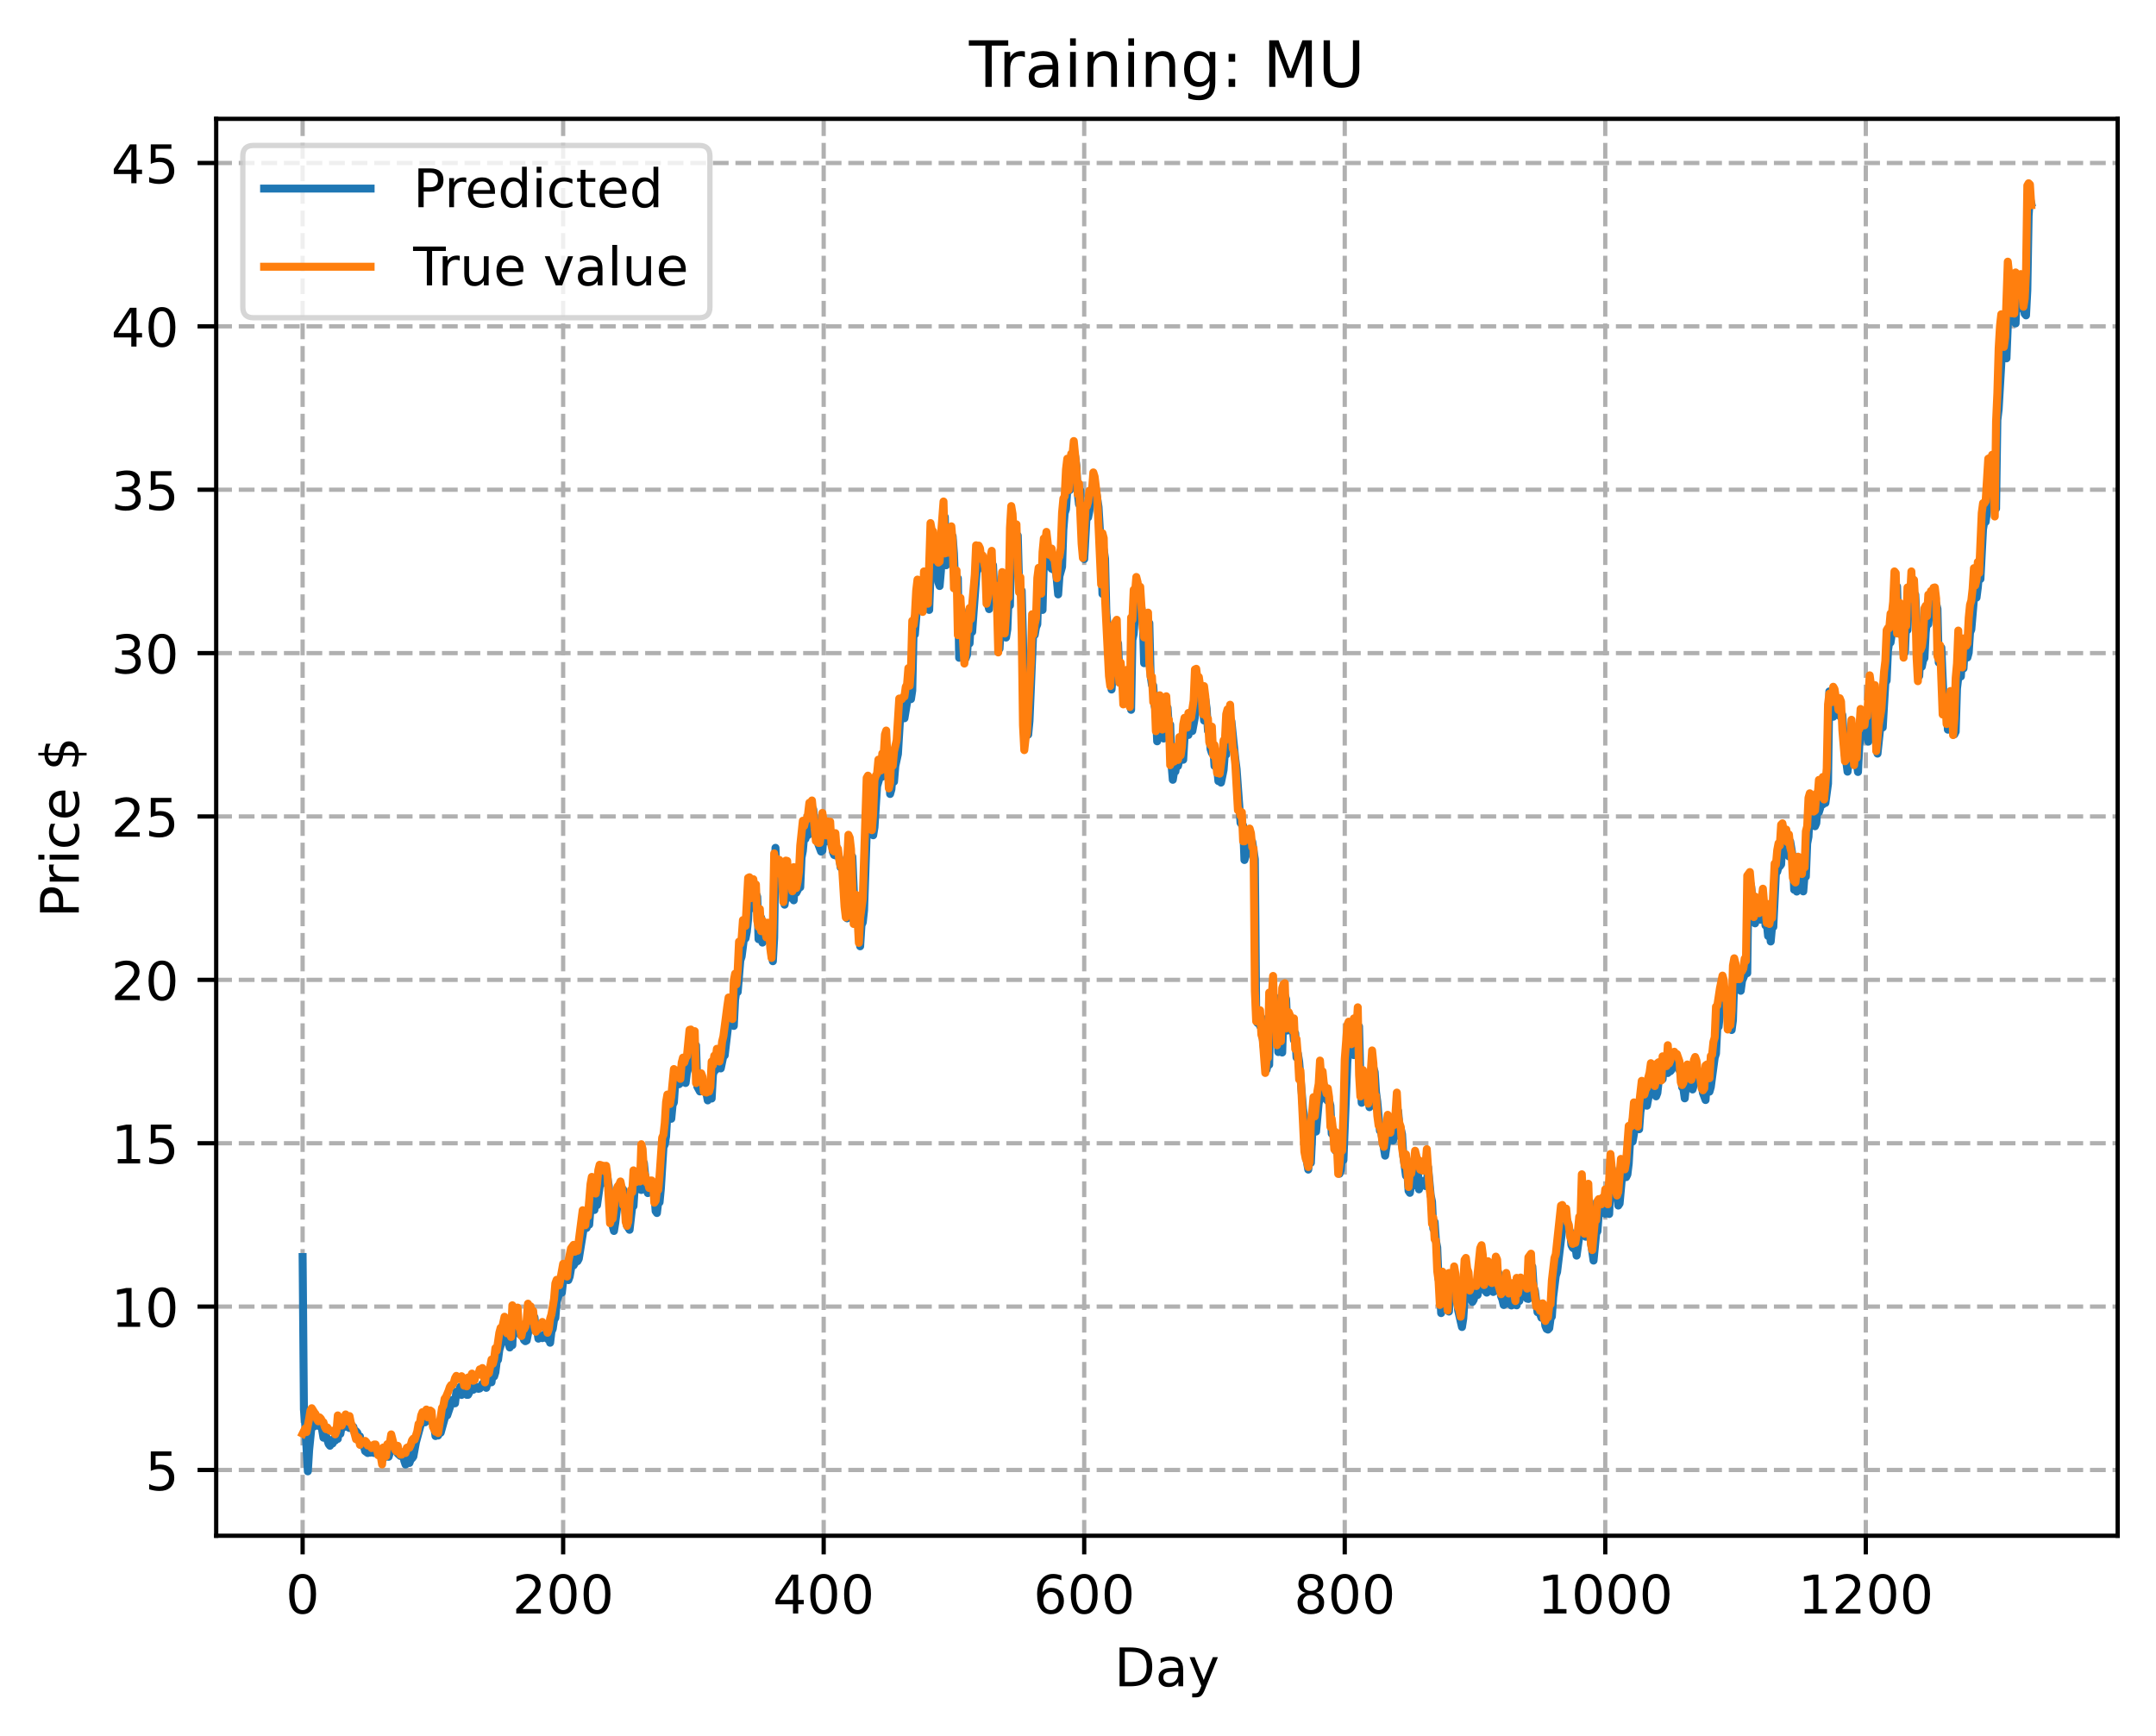 <?xml version="1.0" encoding="utf-8" standalone="no"?>
<!DOCTYPE svg PUBLIC "-//W3C//DTD SVG 1.1//EN"
  "http://www.w3.org/Graphics/SVG/1.1/DTD/svg11.dtd">
<!-- Created with matplotlib (https://matplotlib.org/) -->
<svg height="325.986pt" version="1.1" viewBox="0 0 404.923 325.986" width="404.923pt" xmlns="http://www.w3.org/2000/svg" xmlns:xlink="http://www.w3.org/1999/xlink">
 <defs>
  <style type="text/css">
*{stroke-linecap:butt;stroke-linejoin:round;}
  </style>
 </defs>
 <g id="figure_1">
  <g id="patch_1">
   <path d="M 0 325.986 
L 404.923 325.986 
L 404.923 0 
L 0 0 
z
" style="fill:#ffffff;"/>
  </g>
  <g id="axes_1">
   <g id="patch_2">
    <path d="M 40.603 288.43 
L 397.723 288.43 
L 397.723 22.318 
L 40.603 22.318 
z
" style="fill:#ffffff;"/>
   </g>
   <g id="matplotlib.axis_1">
    <g id="xtick_1">
     <g id="line2d_1">
      <path clip-path="url(#p7e6d839801)" d="M 56.836 288.43 
L 56.836 22.318 
" style="fill:none;stroke:#b0b0b0;stroke-dasharray:2.96,1.28;stroke-dashoffset:0;stroke-width:0.8;"/>
     </g>
     <g id="line2d_2">
      <defs>
       <path d="M 0 0 
L 0 3.5 
" id="mc688a743c2" style="stroke:#000000;stroke-width:0.8;"/>
      </defs>
      <g>
       <use style="stroke:#000000;stroke-width:0.8;" x="56.836" xlink:href="#mc688a743c2" y="288.43"/>
      </g>
     </g>
     <g id="text_1">
      <!-- 0 -->
      <defs>
       <path d="M 31.781 66.406 
Q 24.172 66.406 20.328 58.906 
Q 16.5 51.422 16.5 36.375 
Q 16.5 21.391 20.328 13.891 
Q 24.172 6.391 31.781 6.391 
Q 39.453 6.391 43.281 13.891 
Q 47.125 21.391 47.125 36.375 
Q 47.125 51.422 43.281 58.906 
Q 39.453 66.406 31.781 66.406 
z
M 31.781 74.219 
Q 44.047 74.219 50.516 64.516 
Q 56.984 54.828 56.984 36.375 
Q 56.984 17.969 50.516 8.266 
Q 44.047 -1.422 31.781 -1.422 
Q 19.531 -1.422 13.062 8.266 
Q 6.594 17.969 6.594 36.375 
Q 6.594 54.828 13.062 64.516 
Q 19.531 74.219 31.781 74.219 
z
" id="DejaVuSans-48"/>
      </defs>
      <g transform="translate(53.655 303.029)scale(0.1 -0.1)">
       <use xlink:href="#DejaVuSans-48"/>
      </g>
     </g>
    </g>
    <g id="xtick_2">
     <g id="line2d_3">
      <path clip-path="url(#p7e6d839801)" d="M 105.766 288.43 
L 105.766 22.318 
" style="fill:none;stroke:#b0b0b0;stroke-dasharray:2.96,1.28;stroke-dashoffset:0;stroke-width:0.8;"/>
     </g>
     <g id="line2d_4">
      <g>
       <use style="stroke:#000000;stroke-width:0.8;" x="105.766" xlink:href="#mc688a743c2" y="288.43"/>
      </g>
     </g>
     <g id="text_2">
      <!-- 200 -->
      <defs>
       <path d="M 19.188 8.297 
L 53.609 8.297 
L 53.609 0 
L 7.328 0 
L 7.328 8.297 
Q 12.938 14.109 22.625 23.891 
Q 32.328 33.688 34.812 36.531 
Q 39.547 41.844 41.422 45.531 
Q 43.312 49.219 43.312 52.781 
Q 43.312 58.594 39.234 62.25 
Q 35.156 65.922 28.609 65.922 
Q 23.969 65.922 18.812 64.312 
Q 13.672 62.703 7.812 59.422 
L 7.812 69.391 
Q 13.766 71.781 18.938 73 
Q 24.125 74.219 28.422 74.219 
Q 39.75 74.219 46.484 68.547 
Q 53.219 62.891 53.219 53.422 
Q 53.219 48.922 51.531 44.891 
Q 49.859 40.875 45.406 35.406 
Q 44.188 33.984 37.641 27.219 
Q 31.109 20.453 19.188 8.297 
z
" id="DejaVuSans-50"/>
      </defs>
      <g transform="translate(96.223 303.029)scale(0.1 -0.1)">
       <use xlink:href="#DejaVuSans-50"/>
       <use x="63.623" xlink:href="#DejaVuSans-48"/>
       <use x="127.246" xlink:href="#DejaVuSans-48"/>
      </g>
     </g>
    </g>
    <g id="xtick_3">
     <g id="line2d_5">
      <path clip-path="url(#p7e6d839801)" d="M 154.697 288.43 
L 154.697 22.318 
" style="fill:none;stroke:#b0b0b0;stroke-dasharray:2.96,1.28;stroke-dashoffset:0;stroke-width:0.8;"/>
     </g>
     <g id="line2d_6">
      <g>
       <use style="stroke:#000000;stroke-width:0.8;" x="154.697" xlink:href="#mc688a743c2" y="288.43"/>
      </g>
     </g>
     <g id="text_3">
      <!-- 400 -->
      <defs>
       <path d="M 37.797 64.312 
L 12.891 25.391 
L 37.797 25.391 
z
M 35.203 72.906 
L 47.609 72.906 
L 47.609 25.391 
L 58.016 25.391 
L 58.016 17.188 
L 47.609 17.188 
L 47.609 0 
L 37.797 0 
L 37.797 17.188 
L 4.891 17.188 
L 4.891 26.703 
z
" id="DejaVuSans-52"/>
      </defs>
      <g transform="translate(145.153 303.029)scale(0.1 -0.1)">
       <use xlink:href="#DejaVuSans-52"/>
       <use x="63.623" xlink:href="#DejaVuSans-48"/>
       <use x="127.246" xlink:href="#DejaVuSans-48"/>
      </g>
     </g>
    </g>
    <g id="xtick_4">
     <g id="line2d_7">
      <path clip-path="url(#p7e6d839801)" d="M 203.628 288.43 
L 203.628 22.318 
" style="fill:none;stroke:#b0b0b0;stroke-dasharray:2.96,1.28;stroke-dashoffset:0;stroke-width:0.8;"/>
     </g>
     <g id="line2d_8">
      <g>
       <use style="stroke:#000000;stroke-width:0.8;" x="203.628" xlink:href="#mc688a743c2" y="288.43"/>
      </g>
     </g>
     <g id="text_4">
      <!-- 600 -->
      <defs>
       <path d="M 33.016 40.375 
Q 26.375 40.375 22.484 35.828 
Q 18.609 31.297 18.609 23.391 
Q 18.609 15.531 22.484 10.953 
Q 26.375 6.391 33.016 6.391 
Q 39.656 6.391 43.531 10.953 
Q 47.406 15.531 47.406 23.391 
Q 47.406 31.297 43.531 35.828 
Q 39.656 40.375 33.016 40.375 
z
M 52.594 71.297 
L 52.594 62.312 
Q 48.875 64.062 45.094 64.984 
Q 41.312 65.922 37.594 65.922 
Q 27.828 65.922 22.672 59.328 
Q 17.531 52.734 16.797 39.406 
Q 19.672 43.656 24.016 45.922 
Q 28.375 48.188 33.594 48.188 
Q 44.578 48.188 50.953 41.516 
Q 57.328 34.859 57.328 23.391 
Q 57.328 12.156 50.688 5.359 
Q 44.047 -1.422 33.016 -1.422 
Q 20.359 -1.422 13.672 8.266 
Q 6.984 17.969 6.984 36.375 
Q 6.984 53.656 15.188 63.938 
Q 23.391 74.219 37.203 74.219 
Q 40.922 74.219 44.703 73.484 
Q 48.484 72.75 52.594 71.297 
z
" id="DejaVuSans-54"/>
      </defs>
      <g transform="translate(194.084 303.029)scale(0.1 -0.1)">
       <use xlink:href="#DejaVuSans-54"/>
       <use x="63.623" xlink:href="#DejaVuSans-48"/>
       <use x="127.246" xlink:href="#DejaVuSans-48"/>
      </g>
     </g>
    </g>
    <g id="xtick_5">
     <g id="line2d_9">
      <path clip-path="url(#p7e6d839801)" d="M 252.558 288.43 
L 252.558 22.318 
" style="fill:none;stroke:#b0b0b0;stroke-dasharray:2.96,1.28;stroke-dashoffset:0;stroke-width:0.8;"/>
     </g>
     <g id="line2d_10">
      <g>
       <use style="stroke:#000000;stroke-width:0.8;" x="252.558" xlink:href="#mc688a743c2" y="288.43"/>
      </g>
     </g>
     <g id="text_5">
      <!-- 800 -->
      <defs>
       <path d="M 31.781 34.625 
Q 24.75 34.625 20.719 30.859 
Q 16.703 27.094 16.703 20.516 
Q 16.703 13.922 20.719 10.156 
Q 24.75 6.391 31.781 6.391 
Q 38.812 6.391 42.859 10.172 
Q 46.922 13.969 46.922 20.516 
Q 46.922 27.094 42.891 30.859 
Q 38.875 34.625 31.781 34.625 
z
M 21.922 38.812 
Q 15.578 40.375 12.031 44.719 
Q 8.5 49.078 8.5 55.328 
Q 8.5 64.062 14.719 69.141 
Q 20.953 74.219 31.781 74.219 
Q 42.672 74.219 48.875 69.141 
Q 55.078 64.062 55.078 55.328 
Q 55.078 49.078 51.531 44.719 
Q 48 40.375 41.703 38.812 
Q 48.828 37.156 52.797 32.312 
Q 56.781 27.484 56.781 20.516 
Q 56.781 9.906 50.312 4.234 
Q 43.844 -1.422 31.781 -1.422 
Q 19.734 -1.422 13.25 4.234 
Q 6.781 9.906 6.781 20.516 
Q 6.781 27.484 10.781 32.312 
Q 14.797 37.156 21.922 38.812 
z
M 18.312 54.391 
Q 18.312 48.734 21.844 45.562 
Q 25.391 42.391 31.781 42.391 
Q 38.141 42.391 41.719 45.562 
Q 45.312 48.734 45.312 54.391 
Q 45.312 60.062 41.719 63.234 
Q 38.141 66.406 31.781 66.406 
Q 25.391 66.406 21.844 63.234 
Q 18.312 60.062 18.312 54.391 
z
" id="DejaVuSans-56"/>
      </defs>
      <g transform="translate(243.015 303.029)scale(0.1 -0.1)">
       <use xlink:href="#DejaVuSans-56"/>
       <use x="63.623" xlink:href="#DejaVuSans-48"/>
       <use x="127.246" xlink:href="#DejaVuSans-48"/>
      </g>
     </g>
    </g>
    <g id="xtick_6">
     <g id="line2d_11">
      <path clip-path="url(#p7e6d839801)" d="M 301.489 288.43 
L 301.489 22.318 
" style="fill:none;stroke:#b0b0b0;stroke-dasharray:2.96,1.28;stroke-dashoffset:0;stroke-width:0.8;"/>
     </g>
     <g id="line2d_12">
      <g>
       <use style="stroke:#000000;stroke-width:0.8;" x="301.489" xlink:href="#mc688a743c2" y="288.43"/>
      </g>
     </g>
     <g id="text_6">
      <!-- 1000 -->
      <defs>
       <path d="M 12.406 8.297 
L 28.516 8.297 
L 28.516 63.922 
L 10.984 60.406 
L 10.984 69.391 
L 28.422 72.906 
L 38.281 72.906 
L 38.281 8.297 
L 54.391 8.297 
L 54.391 0 
L 12.406 0 
z
" id="DejaVuSans-49"/>
      </defs>
      <g transform="translate(288.764 303.029)scale(0.1 -0.1)">
       <use xlink:href="#DejaVuSans-49"/>
       <use x="63.623" xlink:href="#DejaVuSans-48"/>
       <use x="127.246" xlink:href="#DejaVuSans-48"/>
       <use x="190.869" xlink:href="#DejaVuSans-48"/>
      </g>
     </g>
    </g>
    <g id="xtick_7">
     <g id="line2d_13">
      <path clip-path="url(#p7e6d839801)" d="M 350.419 288.43 
L 350.419 22.318 
" style="fill:none;stroke:#b0b0b0;stroke-dasharray:2.96,1.28;stroke-dashoffset:0;stroke-width:0.8;"/>
     </g>
     <g id="line2d_14">
      <g>
       <use style="stroke:#000000;stroke-width:0.8;" x="350.419" xlink:href="#mc688a743c2" y="288.43"/>
      </g>
     </g>
     <g id="text_7">
      <!-- 1200 -->
      <g transform="translate(337.694 303.029)scale(0.1 -0.1)">
       <use xlink:href="#DejaVuSans-49"/>
       <use x="63.623" xlink:href="#DejaVuSans-50"/>
       <use x="127.246" xlink:href="#DejaVuSans-48"/>
       <use x="190.869" xlink:href="#DejaVuSans-48"/>
      </g>
     </g>
    </g>
    <g id="text_8">
     <!-- Day -->
     <defs>
      <path d="M 19.672 64.797 
L 19.672 8.109 
L 31.594 8.109 
Q 46.688 8.109 53.688 14.938 
Q 60.688 21.781 60.688 36.531 
Q 60.688 51.172 53.688 57.984 
Q 46.688 64.797 31.594 64.797 
z
M 9.812 72.906 
L 30.078 72.906 
Q 51.266 72.906 61.172 64.094 
Q 71.094 55.281 71.094 36.531 
Q 71.094 17.672 61.125 8.828 
Q 51.172 0 30.078 0 
L 9.812 0 
z
" id="DejaVuSans-68"/>
      <path d="M 34.281 27.484 
Q 23.391 27.484 19.188 25 
Q 14.984 22.516 14.984 16.5 
Q 14.984 11.719 18.141 8.906 
Q 21.297 6.109 26.703 6.109 
Q 34.188 6.109 38.703 11.406 
Q 43.219 16.703 43.219 25.484 
L 43.219 27.484 
z
M 52.203 31.203 
L 52.203 0 
L 43.219 0 
L 43.219 8.297 
Q 40.141 3.328 35.547 0.953 
Q 30.953 -1.422 24.312 -1.422 
Q 15.922 -1.422 10.953 3.297 
Q 6 8.016 6 15.922 
Q 6 25.141 12.172 29.828 
Q 18.359 34.516 30.609 34.516 
L 43.219 34.516 
L 43.219 35.406 
Q 43.219 41.609 39.141 45 
Q 35.062 48.391 27.688 48.391 
Q 23 48.391 18.547 47.266 
Q 14.109 46.141 10.016 43.891 
L 10.016 52.203 
Q 14.938 54.109 19.578 55.047 
Q 24.219 56 28.609 56 
Q 40.484 56 46.344 49.844 
Q 52.203 43.703 52.203 31.203 
z
" id="DejaVuSans-97"/>
      <path d="M 32.172 -5.078 
Q 28.375 -14.844 24.75 -17.812 
Q 21.141 -20.797 15.094 -20.797 
L 7.906 -20.797 
L 7.906 -13.281 
L 13.188 -13.281 
Q 16.891 -13.281 18.938 -11.516 
Q 21 -9.766 23.484 -3.219 
L 25.094 0.875 
L 2.984 54.688 
L 12.5 54.688 
L 29.594 11.922 
L 46.688 54.688 
L 56.203 54.688 
z
" id="DejaVuSans-121"/>
     </defs>
     <g transform="translate(209.29 316.707)scale(0.1 -0.1)">
      <use xlink:href="#DejaVuSans-68"/>
      <use x="77.002" xlink:href="#DejaVuSans-97"/>
      <use x="138.281" xlink:href="#DejaVuSans-121"/>
     </g>
    </g>
   </g>
   <g id="matplotlib.axis_2">
    <g id="ytick_1">
     <g id="line2d_15">
      <path clip-path="url(#p7e6d839801)" d="M 40.603 276.081 
L 397.723 276.081 
" style="fill:none;stroke:#b0b0b0;stroke-dasharray:2.96,1.28;stroke-dashoffset:0;stroke-width:0.8;"/>
     </g>
     <g id="line2d_16">
      <defs>
       <path d="M 0 0 
L -3.5 0 
" id="m0139008f86" style="stroke:#000000;stroke-width:0.8;"/>
      </defs>
      <g>
       <use style="stroke:#000000;stroke-width:0.8;" x="40.603" xlink:href="#m0139008f86" y="276.081"/>
      </g>
     </g>
     <g id="text_9">
      <!-- 5 -->
      <defs>
       <path d="M 10.797 72.906 
L 49.516 72.906 
L 49.516 64.594 
L 19.828 64.594 
L 19.828 46.734 
Q 21.969 47.469 24.109 47.828 
Q 26.266 48.188 28.422 48.188 
Q 40.625 48.188 47.75 41.5 
Q 54.891 34.812 54.891 23.391 
Q 54.891 11.625 47.562 5.094 
Q 40.234 -1.422 26.906 -1.422 
Q 22.312 -1.422 17.547 -0.641 
Q 12.797 0.141 7.719 1.703 
L 7.719 11.625 
Q 12.109 9.234 16.797 8.062 
Q 21.484 6.891 26.703 6.891 
Q 35.156 6.891 40.078 11.328 
Q 45.016 15.766 45.016 23.391 
Q 45.016 31 40.078 35.438 
Q 35.156 39.891 26.703 39.891 
Q 22.75 39.891 18.812 39.016 
Q 14.891 38.141 10.797 36.281 
z
" id="DejaVuSans-53"/>
      </defs>
      <g transform="translate(27.241 279.88)scale(0.1 -0.1)">
       <use xlink:href="#DejaVuSans-53"/>
      </g>
     </g>
    </g>
    <g id="ytick_2">
     <g id="line2d_17">
      <path clip-path="url(#p7e6d839801)" d="M 40.603 245.397 
L 397.723 245.397 
" style="fill:none;stroke:#b0b0b0;stroke-dasharray:2.96,1.28;stroke-dashoffset:0;stroke-width:0.8;"/>
     </g>
     <g id="line2d_18">
      <g>
       <use style="stroke:#000000;stroke-width:0.8;" x="40.603" xlink:href="#m0139008f86" y="245.397"/>
      </g>
     </g>
     <g id="text_10">
      <!-- 10 -->
      <g transform="translate(20.878 249.196)scale(0.1 -0.1)">
       <use xlink:href="#DejaVuSans-49"/>
       <use x="63.623" xlink:href="#DejaVuSans-48"/>
      </g>
     </g>
    </g>
    <g id="ytick_3">
     <g id="line2d_19">
      <path clip-path="url(#p7e6d839801)" d="M 40.603 214.713 
L 397.723 214.713 
" style="fill:none;stroke:#b0b0b0;stroke-dasharray:2.96,1.28;stroke-dashoffset:0;stroke-width:0.8;"/>
     </g>
     <g id="line2d_20">
      <g>
       <use style="stroke:#000000;stroke-width:0.8;" x="40.603" xlink:href="#m0139008f86" y="214.713"/>
      </g>
     </g>
     <g id="text_11">
      <!-- 15 -->
      <g transform="translate(20.878 218.512)scale(0.1 -0.1)">
       <use xlink:href="#DejaVuSans-49"/>
       <use x="63.623" xlink:href="#DejaVuSans-53"/>
      </g>
     </g>
    </g>
    <g id="ytick_4">
     <g id="line2d_21">
      <path clip-path="url(#p7e6d839801)" d="M 40.603 184.029 
L 397.723 184.029 
" style="fill:none;stroke:#b0b0b0;stroke-dasharray:2.96,1.28;stroke-dashoffset:0;stroke-width:0.8;"/>
     </g>
     <g id="line2d_22">
      <g>
       <use style="stroke:#000000;stroke-width:0.8;" x="40.603" xlink:href="#m0139008f86" y="184.029"/>
      </g>
     </g>
     <g id="text_12">
      <!-- 20 -->
      <g transform="translate(20.878 187.828)scale(0.1 -0.1)">
       <use xlink:href="#DejaVuSans-50"/>
       <use x="63.623" xlink:href="#DejaVuSans-48"/>
      </g>
     </g>
    </g>
    <g id="ytick_5">
     <g id="line2d_23">
      <path clip-path="url(#p7e6d839801)" d="M 40.603 153.345 
L 397.723 153.345 
" style="fill:none;stroke:#b0b0b0;stroke-dasharray:2.96,1.28;stroke-dashoffset:0;stroke-width:0.8;"/>
     </g>
     <g id="line2d_24">
      <g>
       <use style="stroke:#000000;stroke-width:0.8;" x="40.603" xlink:href="#m0139008f86" y="153.345"/>
      </g>
     </g>
     <g id="text_13">
      <!-- 25 -->
      <g transform="translate(20.878 157.144)scale(0.1 -0.1)">
       <use xlink:href="#DejaVuSans-50"/>
       <use x="63.623" xlink:href="#DejaVuSans-53"/>
      </g>
     </g>
    </g>
    <g id="ytick_6">
     <g id="line2d_25">
      <path clip-path="url(#p7e6d839801)" d="M 40.603 122.661 
L 397.723 122.661 
" style="fill:none;stroke:#b0b0b0;stroke-dasharray:2.96,1.28;stroke-dashoffset:0;stroke-width:0.8;"/>
     </g>
     <g id="line2d_26">
      <g>
       <use style="stroke:#000000;stroke-width:0.8;" x="40.603" xlink:href="#m0139008f86" y="122.661"/>
      </g>
     </g>
     <g id="text_14">
      <!-- 30 -->
      <defs>
       <path d="M 40.578 39.312 
Q 47.656 37.797 51.625 33 
Q 55.609 28.219 55.609 21.188 
Q 55.609 10.406 48.188 4.484 
Q 40.766 -1.422 27.094 -1.422 
Q 22.516 -1.422 17.656 -0.516 
Q 12.797 0.391 7.625 2.203 
L 7.625 11.719 
Q 11.719 9.328 16.594 8.109 
Q 21.484 6.891 26.812 6.891 
Q 36.078 6.891 40.938 10.547 
Q 45.797 14.203 45.797 21.188 
Q 45.797 27.641 41.281 31.266 
Q 36.766 34.906 28.719 34.906 
L 20.219 34.906 
L 20.219 43.016 
L 29.109 43.016 
Q 36.375 43.016 40.234 45.922 
Q 44.094 48.828 44.094 54.297 
Q 44.094 59.906 40.109 62.906 
Q 36.141 65.922 28.719 65.922 
Q 24.656 65.922 20.016 65.031 
Q 15.375 64.156 9.812 62.312 
L 9.812 71.094 
Q 15.438 72.656 20.344 73.438 
Q 25.25 74.219 29.594 74.219 
Q 40.828 74.219 47.359 69.109 
Q 53.906 64.016 53.906 55.328 
Q 53.906 49.266 50.438 45.094 
Q 46.969 40.922 40.578 39.312 
z
" id="DejaVuSans-51"/>
      </defs>
      <g transform="translate(20.878 126.46)scale(0.1 -0.1)">
       <use xlink:href="#DejaVuSans-51"/>
       <use x="63.623" xlink:href="#DejaVuSans-48"/>
      </g>
     </g>
    </g>
    <g id="ytick_7">
     <g id="line2d_27">
      <path clip-path="url(#p7e6d839801)" d="M 40.603 91.977 
L 397.723 91.977 
" style="fill:none;stroke:#b0b0b0;stroke-dasharray:2.96,1.28;stroke-dashoffset:0;stroke-width:0.8;"/>
     </g>
     <g id="line2d_28">
      <g>
       <use style="stroke:#000000;stroke-width:0.8;" x="40.603" xlink:href="#m0139008f86" y="91.977"/>
      </g>
     </g>
     <g id="text_15">
      <!-- 35 -->
      <g transform="translate(20.878 95.776)scale(0.1 -0.1)">
       <use xlink:href="#DejaVuSans-51"/>
       <use x="63.623" xlink:href="#DejaVuSans-53"/>
      </g>
     </g>
    </g>
    <g id="ytick_8">
     <g id="line2d_29">
      <path clip-path="url(#p7e6d839801)" d="M 40.603 61.293 
L 397.723 61.293 
" style="fill:none;stroke:#b0b0b0;stroke-dasharray:2.96,1.28;stroke-dashoffset:0;stroke-width:0.8;"/>
     </g>
     <g id="line2d_30">
      <g>
       <use style="stroke:#000000;stroke-width:0.8;" x="40.603" xlink:href="#m0139008f86" y="61.293"/>
      </g>
     </g>
     <g id="text_16">
      <!-- 40 -->
      <g transform="translate(20.878 65.092)scale(0.1 -0.1)">
       <use xlink:href="#DejaVuSans-52"/>
       <use x="63.623" xlink:href="#DejaVuSans-48"/>
      </g>
     </g>
    </g>
    <g id="ytick_9">
     <g id="line2d_31">
      <path clip-path="url(#p7e6d839801)" d="M 40.603 30.609 
L 397.723 30.609 
" style="fill:none;stroke:#b0b0b0;stroke-dasharray:2.96,1.28;stroke-dashoffset:0;stroke-width:0.8;"/>
     </g>
     <g id="line2d_32">
      <g>
       <use style="stroke:#000000;stroke-width:0.8;" x="40.603" xlink:href="#m0139008f86" y="30.609"/>
      </g>
     </g>
     <g id="text_17">
      <!-- 45 -->
      <g transform="translate(20.878 34.409)scale(0.1 -0.1)">
       <use xlink:href="#DejaVuSans-52"/>
       <use x="63.623" xlink:href="#DejaVuSans-53"/>
      </g>
     </g>
    </g>
    <g id="text_18">
     <!-- Price $ -->
     <defs>
      <path d="M 19.672 64.797 
L 19.672 37.406 
L 32.078 37.406 
Q 38.969 37.406 42.719 40.969 
Q 46.484 44.531 46.484 51.125 
Q 46.484 57.672 42.719 61.234 
Q 38.969 64.797 32.078 64.797 
z
M 9.812 72.906 
L 32.078 72.906 
Q 44.344 72.906 50.609 67.359 
Q 56.891 61.812 56.891 51.125 
Q 56.891 40.328 50.609 34.812 
Q 44.344 29.297 32.078 29.297 
L 19.672 29.297 
L 19.672 0 
L 9.812 0 
z
" id="DejaVuSans-80"/>
      <path d="M 41.109 46.297 
Q 39.594 47.172 37.812 47.578 
Q 36.031 48 33.891 48 
Q 26.266 48 22.188 43.047 
Q 18.109 38.094 18.109 28.812 
L 18.109 0 
L 9.078 0 
L 9.078 54.688 
L 18.109 54.688 
L 18.109 46.188 
Q 20.953 51.172 25.484 53.578 
Q 30.031 56 36.531 56 
Q 37.453 56 38.578 55.875 
Q 39.703 55.766 41.062 55.516 
z
" id="DejaVuSans-114"/>
      <path d="M 9.422 54.688 
L 18.406 54.688 
L 18.406 0 
L 9.422 0 
z
M 9.422 75.984 
L 18.406 75.984 
L 18.406 64.594 
L 9.422 64.594 
z
" id="DejaVuSans-105"/>
      <path d="M 48.781 52.594 
L 48.781 44.188 
Q 44.969 46.297 41.141 47.344 
Q 37.312 48.391 33.406 48.391 
Q 24.656 48.391 19.812 42.844 
Q 14.984 37.312 14.984 27.297 
Q 14.984 17.281 19.812 11.734 
Q 24.656 6.203 33.406 6.203 
Q 37.312 6.203 41.141 7.25 
Q 44.969 8.297 48.781 10.406 
L 48.781 2.094 
Q 45.016 0.344 40.984 -0.531 
Q 36.969 -1.422 32.422 -1.422 
Q 20.062 -1.422 12.781 6.344 
Q 5.516 14.109 5.516 27.297 
Q 5.516 40.672 12.859 48.328 
Q 20.219 56 33.016 56 
Q 37.156 56 41.109 55.141 
Q 45.062 54.297 48.781 52.594 
z
" id="DejaVuSans-99"/>
      <path d="M 56.203 29.594 
L 56.203 25.203 
L 14.891 25.203 
Q 15.484 15.922 20.484 11.062 
Q 25.484 6.203 34.422 6.203 
Q 39.594 6.203 44.453 7.469 
Q 49.312 8.734 54.109 11.281 
L 54.109 2.781 
Q 49.266 0.734 44.188 -0.344 
Q 39.109 -1.422 33.891 -1.422 
Q 20.797 -1.422 13.156 6.188 
Q 5.516 13.812 5.516 26.812 
Q 5.516 40.234 12.766 48.109 
Q 20.016 56 32.328 56 
Q 43.359 56 49.781 48.891 
Q 56.203 41.797 56.203 29.594 
z
M 47.219 32.234 
Q 47.125 39.594 43.094 43.984 
Q 39.062 48.391 32.422 48.391 
Q 24.906 48.391 20.391 44.141 
Q 15.875 39.891 15.188 32.172 
z
" id="DejaVuSans-101"/>
      <path id="DejaVuSans-32"/>
      <path d="M 33.797 -14.703 
L 28.906 -14.703 
L 28.859 0 
Q 23.734 0.094 18.609 1.188 
Q 13.484 2.297 8.297 4.5 
L 8.297 13.281 
Q 13.281 10.156 18.375 8.562 
Q 23.484 6.984 28.906 6.938 
L 28.906 29.203 
Q 18.109 30.953 13.203 35.156 
Q 8.297 39.359 8.297 46.688 
Q 8.297 54.641 13.625 59.219 
Q 18.953 63.812 28.906 64.5 
L 28.906 75.984 
L 33.797 75.984 
L 33.797 64.656 
Q 38.328 64.453 42.578 63.688 
Q 46.828 62.938 50.875 61.625 
L 50.875 53.078 
Q 46.828 55.125 42.547 56.25 
Q 38.281 57.375 33.797 57.562 
L 33.797 36.719 
Q 44.875 35.016 50.094 30.609 
Q 55.328 26.219 55.328 18.609 
Q 55.328 10.359 49.781 5.594 
Q 44.234 0.828 33.797 0.094 
z
M 28.906 37.594 
L 28.906 57.625 
Q 23.25 56.984 20.266 54.391 
Q 17.281 51.812 17.281 47.516 
Q 17.281 43.312 20.031 40.969 
Q 22.797 38.625 28.906 37.594 
z
M 33.797 28.219 
L 33.797 7.078 
Q 39.984 7.906 43.141 10.594 
Q 46.297 13.281 46.297 17.672 
Q 46.297 21.969 43.281 24.5 
Q 40.281 27.047 33.797 28.219 
z
" id="DejaVuSans-36"/>
     </defs>
     <g transform="translate(14.798 172.342)rotate(-90)scale(0.1 -0.1)">
      <use xlink:href="#DejaVuSans-80"/>
      <use x="58.553" xlink:href="#DejaVuSans-114"/>
      <use x="99.666" xlink:href="#DejaVuSans-105"/>
      <use x="127.449" xlink:href="#DejaVuSans-99"/>
      <use x="182.43" xlink:href="#DejaVuSans-101"/>
      <use x="243.953" xlink:href="#DejaVuSans-32"/>
      <use x="275.74" xlink:href="#DejaVuSans-36"/>
     </g>
    </g>
   </g>
   <g id="line2d_33">
    <path clip-path="url(#p7e6d839801)" d="M 56.836 236.089 
L 57.081 264.734 
L 57.325 267.517 
L 57.814 276.334 
L 58.059 272.344 
L 58.548 267.464 
L 59.038 267.886 
L 59.282 266.538 
L 59.527 266.169 
L 59.772 266.445 
L 60.016 267.886 
L 60.261 267.158 
L 60.75 270.02 
L 60.995 269.273 
L 61.24 269.653 
L 61.729 271.22 
L 61.974 271.533 
L 62.218 270.531 
L 62.463 271.108 
L 62.708 270.173 
L 62.952 270.569 
L 63.197 270.083 
L 63.441 270.242 
L 63.686 267.626 
L 63.931 269.29 
L 64.175 267.834 
L 64.665 268.014 
L 65.154 267.079 
L 65.399 268.066 
L 65.643 268.204 
L 65.888 267.522 
L 66.133 268.07 
L 66.377 267.996 
L 66.622 269.175 
L 66.867 268.782 
L 67.111 269.072 
L 67.356 270.552 
L 67.601 269.766 
L 67.845 271.427 
L 68.09 271.27 
L 68.335 271.571 
L 68.579 272.544 
L 69.069 272.897 
L 69.313 272.72 
L 69.558 272.834 
L 69.802 272.395 
L 70.047 272.829 
L 70.292 272.896 
L 70.536 272.259 
L 70.781 272.061 
L 71.026 272.349 
L 71.515 273.441 
L 71.76 273.61 
L 72.004 273.937 
L 72.249 272.939 
L 72.494 272.76 
L 72.738 273.057 
L 72.983 273.606 
L 73.472 272.043 
L 73.717 271.495 
L 73.962 272.127 
L 74.206 272.135 
L 74.451 272.362 
L 74.696 273.006 
L 75.185 273.443 
L 75.674 272.783 
L 75.919 274.336 
L 76.163 275.058 
L 76.408 274.877 
L 76.653 273.267 
L 76.897 274.76 
L 77.142 274.079 
L 77.387 273.907 
L 77.631 273.56 
L 78.121 270.886 
L 79.099 267.292 
L 79.344 265.896 
L 79.589 265.808 
L 79.833 267.133 
L 80.323 266.071 
L 80.567 266.834 
L 81.056 266.553 
L 81.546 267.814 
L 81.79 269.705 
L 82.035 268.584 
L 82.28 269.611 
L 82.524 269.005 
L 82.769 269.081 
L 83.503 266.445 
L 83.748 265.801 
L 83.992 265.824 
L 84.971 262.911 
L 85.216 263.446 
L 85.46 263.565 
L 85.705 261.363 
L 85.95 261.625 
L 86.194 261.523 
L 86.439 260.462 
L 86.684 261.991 
L 86.928 260.925 
L 87.173 260.704 
L 87.662 261.97 
L 87.907 261.966 
L 88.641 260.54 
L 88.885 261.02 
L 89.13 260.769 
L 89.375 260.791 
L 89.619 260.514 
L 89.864 260.839 
L 90.109 260.775 
L 90.598 259.885 
L 90.843 259.928 
L 91.087 259.143 
L 91.332 260.654 
L 91.577 259.565 
L 91.821 259.367 
L 92.066 259.642 
L 92.311 259.612 
L 92.555 257.59 
L 92.8 258.51 
L 93.044 257.727 
L 93.289 255.725 
L 93.534 255.389 
L 93.778 253.531 
L 94.023 252.733 
L 94.268 251.152 
L 94.512 251.985 
L 94.757 249.905 
L 95.002 248.91 
L 95.491 252.297 
L 95.736 253.075 
L 95.98 252.218 
L 96.225 252.65 
L 96.47 246.188 
L 96.714 247.951 
L 96.959 247.928 
L 97.204 248.978 
L 97.448 248.541 
L 97.693 250.667 
L 97.938 250.377 
L 98.427 251.684 
L 98.672 251.895 
L 98.916 251.766 
L 99.161 250.483 
L 99.405 248.362 
L 99.65 247.863 
L 99.895 248.302 
L 100.139 249.684 
L 100.384 247.403 
L 100.629 249.737 
L 100.873 249.778 
L 101.118 251.418 
L 101.363 251.14 
L 101.607 251.126 
L 101.852 251.322 
L 102.341 250.535 
L 102.586 250.706 
L 102.831 251.48 
L 103.075 251.21 
L 103.32 252.186 
L 103.565 250.119 
L 103.809 249.568 
L 104.054 247.911 
L 104.299 247.521 
L 104.543 244.523 
L 105.032 242.914 
L 105.522 242.788 
L 105.766 240.544 
L 106.011 239.549 
L 106.256 239.496 
L 106.745 240.421 
L 106.99 239.77 
L 107.479 236.902 
L 107.724 237.668 
L 107.968 237.243 
L 108.213 236.397 
L 108.458 236.871 
L 108.702 236.43 
L 109.681 230.374 
L 109.926 230.153 
L 110.17 230.627 
L 110.415 229.856 
L 110.66 230.011 
L 110.904 226.858 
L 111.393 224.45 
L 111.638 227.252 
L 111.883 223.923 
L 112.127 226.358 
L 112.617 222.9 
L 112.861 221.15 
L 113.106 221.118 
L 113.351 220.082 
L 113.595 221.873 
L 113.84 222.278 
L 114.085 221.16 
L 114.329 222.739 
L 114.819 229.322 
L 115.308 231.194 
L 115.553 229.675 
L 116.042 225.722 
L 116.287 224.375 
L 116.531 224.526 
L 116.776 224.101 
L 117.02 223.376 
L 117.754 230.202 
L 118.244 230.973 
L 118.733 226.682 
L 118.978 226.527 
L 119.222 222.781 
L 119.467 222.044 
L 119.712 223.385 
L 119.956 222.842 
L 120.201 222.801 
L 120.446 223.495 
L 120.69 218.466 
L 120.935 218.408 
L 121.424 223.287 
L 121.669 224.08 
L 121.914 223.643 
L 122.158 223.823 
L 122.648 223.582 
L 122.892 224.164 
L 123.137 227.485 
L 123.381 227.823 
L 123.626 225.725 
L 123.871 225.811 
L 124.115 223.264 
L 124.605 215.478 
L 124.849 214.955 
L 125.094 213.446 
L 125.339 209.256 
L 125.583 208.398 
L 125.828 208.953 
L 126.073 210.123 
L 126.317 207.547 
L 126.562 207.066 
L 126.807 203.513 
L 127.051 203.226 
L 127.296 202.582 
L 127.541 203.631 
L 127.785 203.014 
L 128.03 203.302 
L 128.275 201.01 
L 128.519 201.002 
L 128.764 203.403 
L 129.008 201.509 
L 129.253 200.694 
L 129.987 195.682 
L 130.232 197.479 
L 130.476 197.951 
L 130.721 196.329 
L 130.966 204.086 
L 131.455 204.989 
L 131.7 203.855 
L 131.944 204.129 
L 132.189 204.04 
L 132.434 205.049 
L 132.678 205.359 
L 132.923 206.67 
L 133.168 205.839 
L 133.657 206.321 
L 133.902 201.874 
L 134.146 200.986 
L 134.391 200.973 
L 134.88 199.588 
L 135.125 200.342 
L 135.369 200.665 
L 135.859 198.324 
L 136.103 198.223 
L 137.082 189.936 
L 137.327 190.005 
L 137.571 190.724 
L 137.816 192.681 
L 138.061 187.749 
L 138.305 186.095 
L 138.55 186.311 
L 139.039 180.401 
L 139.284 179.668 
L 139.773 175.892 
L 140.018 176.244 
L 140.263 175.005 
L 140.507 172.592 
L 140.752 166.998 
L 140.996 166.728 
L 141.241 170.555 
L 141.486 169.337 
L 141.73 167.298 
L 142.22 168.404 
L 142.464 176.392 
L 142.709 175.556 
L 142.954 172.354 
L 143.198 177.033 
L 143.443 174.776 
L 143.688 174.485 
L 143.932 175.167 
L 144.177 176.603 
L 144.422 174.854 
L 144.666 176.14 
L 144.911 179.442 
L 145.156 180.532 
L 145.4 176.102 
L 145.645 159.233 
L 145.89 165.583 
L 146.134 164.63 
L 146.379 165.749 
L 146.624 165.783 
L 146.868 165.994 
L 147.113 166.535 
L 147.357 169.913 
L 147.847 166.031 
L 148.091 165.719 
L 148.336 168.592 
L 148.581 168.104 
L 148.825 168.159 
L 149.07 169.09 
L 149.315 165.276 
L 149.559 167.666 
L 150.049 166.726 
L 150.293 166.639 
L 150.538 161.078 
L 150.783 159.828 
L 151.027 157.081 
L 151.272 157.543 
L 151.517 156.129 
L 151.761 156.853 
L 152.006 155.99 
L 152.495 152.208 
L 152.74 152.007 
L 152.984 154.219 
L 153.229 155.341 
L 153.474 157.98 
L 154.208 159.939 
L 154.452 159.746 
L 154.697 156.199 
L 155.186 157.217 
L 155.431 158.025 
L 155.676 156.469 
L 155.92 155.906 
L 156.165 156.92 
L 156.41 159.958 
L 156.654 160.573 
L 156.899 160.657 
L 157.144 159.066 
L 157.388 160.498 
L 157.633 161.162 
L 157.878 162.907 
L 158.122 162.63 
L 158.367 163.686 
L 158.612 166.382 
L 158.856 170.758 
L 159.101 172.478 
L 159.59 160.562 
L 159.835 160.629 
L 160.079 160.9 
L 160.569 172.185 
L 160.813 172.231 
L 161.058 170.56 
L 161.547 177.724 
L 161.792 173.777 
L 162.037 173.24 
L 162.281 170.962 
L 163.015 149.68 
L 163.26 149.065 
L 163.505 148.883 
L 163.994 156.873 
L 164.239 155.375 
L 164.728 147.662 
L 165.217 146.039 
L 165.462 144.672 
L 165.706 145.87 
L 166.196 144.415 
L 166.44 140.802 
L 166.685 140.816 
L 166.93 143.649 
L 167.174 149.12 
L 167.419 148.25 
L 167.664 145.102 
L 167.908 146.809 
L 168.153 143.868 
L 168.642 141.61 
L 169.132 133.497 
L 169.376 132.888 
L 169.866 134.903 
L 170.844 128.968 
L 171.089 131.306 
L 171.333 129.68 
L 171.578 118.778 
L 171.823 119.162 
L 172.557 110.179 
L 173.046 113.508 
L 173.291 113.756 
L 173.535 114.298 
L 173.78 108.492 
L 174.025 110.956 
L 174.269 112.222 
L 174.514 114.555 
L 175.003 101.19 
L 175.248 101.411 
L 175.493 100.996 
L 175.737 105.871 
L 175.982 106.119 
L 176.227 109.355 
L 176.471 110.063 
L 176.716 107.257 
L 176.96 103.089 
L 177.205 101.719 
L 177.45 97.091 
L 177.694 106.164 
L 177.939 104.849 
L 178.184 105.584 
L 178.428 103.142 
L 178.673 103.053 
L 178.918 100.719 
L 179.162 103.953 
L 179.407 110.392 
L 179.652 110.566 
L 179.896 108.603 
L 180.141 123.542 
L 180.63 114.592 
L 181.12 119.646 
L 181.364 123.642 
L 181.609 123.025 
L 181.854 119.563 
L 182.098 120.842 
L 182.343 116.59 
L 182.588 118.671 
L 183.566 105.292 
L 183.811 106.417 
L 184.055 105.723 
L 184.3 104.633 
L 184.789 106.815 
L 185.279 108.02 
L 185.523 113.432 
L 185.768 114.402 
L 186.257 107.36 
L 186.502 106.145 
L 186.747 111.134 
L 187.236 112.131 
L 187.481 114.04 
L 187.725 121.851 
L 188.215 113.079 
L 188.459 110.29 
L 188.948 119.74 
L 189.193 118.182 
L 189.438 111.981 
L 189.682 113.71 
L 189.927 98.505 
L 190.416 98.995 
L 190.661 102.563 
L 190.906 102.788 
L 191.15 100.589 
L 191.395 109.708 
L 191.64 111.171 
L 191.884 110.934 
L 192.129 119.864 
L 192.374 135.82 
L 192.618 137.153 
L 192.863 135.978 
L 193.108 137.972 
L 193.352 135.386 
L 194.086 117.875 
L 194.331 119.248 
L 194.575 117.818 
L 194.82 117.264 
L 195.065 109.179 
L 195.309 108.164 
L 195.554 110.366 
L 195.799 114.56 
L 196.043 105.676 
L 196.288 103.401 
L 196.533 105.099 
L 196.777 103.132 
L 197.267 106.395 
L 197.511 106.815 
L 197.756 105.556 
L 198.001 107.087 
L 198.245 106.361 
L 198.735 111.639 
L 198.979 108.212 
L 199.469 106.454 
L 199.713 99.489 
L 199.958 96.387 
L 200.203 95.641 
L 200.692 88.512 
L 200.936 92.043 
L 201.181 90.887 
L 201.426 87.184 
L 201.67 87.17 
L 201.915 85.62 
L 202.16 87.493 
L 202.404 92.559 
L 202.649 94.711 
L 202.894 92.123 
L 203.138 99.094 
L 203.383 101.308 
L 203.628 105.003 
L 204.117 96.181 
L 204.362 97.177 
L 204.606 95.944 
L 204.851 93.717 
L 205.096 93.615 
L 205.34 93.316 
L 205.585 91.238 
L 205.83 92.071 
L 206.319 95.22 
L 206.808 103.581 
L 207.053 111.542 
L 207.297 103.239 
L 207.542 104.928 
L 207.787 115.131 
L 208.031 117.773 
L 208.521 125.971 
L 208.765 129.498 
L 209.255 122.686 
L 209.499 121.096 
L 209.744 120.411 
L 209.989 120.846 
L 210.233 126.852 
L 210.478 127.293 
L 210.723 126.097 
L 210.967 128.107 
L 211.212 132.008 
L 211.457 130.472 
L 211.701 130.722 
L 211.946 128.213 
L 212.191 130.085 
L 212.435 133.316 
L 212.68 120.197 
L 212.924 119.043 
L 213.169 115.412 
L 213.414 113.816 
L 213.658 110.475 
L 214.392 114.269 
L 214.637 116.553 
L 214.882 124.559 
L 215.371 121.219 
L 215.616 119.783 
L 215.86 117.031 
L 216.105 126.96 
L 216.35 128.637 
L 216.594 128.762 
L 216.839 132.513 
L 217.084 133.522 
L 217.328 139.231 
L 217.573 136.165 
L 217.818 137.33 
L 218.062 133.798 
L 218.307 132.826 
L 218.551 138.706 
L 218.796 135.886 
L 219.041 136.038 
L 219.285 132.932 
L 219.53 136.701 
L 219.775 136.1 
L 220.019 143.482 
L 220.264 146.456 
L 220.509 144.917 
L 220.753 144.9 
L 220.998 143.207 
L 221.243 143.87 
L 221.732 141.62 
L 221.977 142.574 
L 222.221 142.693 
L 222.466 138.534 
L 222.711 137.09 
L 222.955 136.583 
L 223.2 138.043 
L 223.445 135.118 
L 223.689 136.962 
L 223.934 137.305 
L 224.423 134.662 
L 224.668 129.647 
L 224.912 130.518 
L 225.157 130.143 
L 225.402 128.582 
L 225.646 131.003 
L 225.891 132.077 
L 226.136 135.33 
L 226.38 131.313 
L 226.625 133.095 
L 226.87 137.277 
L 227.114 137.523 
L 227.359 140.692 
L 227.604 141.413 
L 227.848 140.001 
L 228.093 143.851 
L 228.338 141.391 
L 228.827 146.7 
L 229.072 146.02 
L 229.316 146.986 
L 229.806 144.604 
L 230.05 141.369 
L 230.295 141.739 
L 230.539 137.852 
L 230.784 135.969 
L 231.029 136.885 
L 231.273 135.455 
L 232.007 142.552 
L 232.252 144.456 
L 232.986 154.528 
L 233.231 154.899 
L 233.475 155.044 
L 233.72 161.521 
L 233.965 160.778 
L 234.209 158.697 
L 234.454 157.811 
L 234.699 157.465 
L 234.943 158.293 
L 235.188 158.099 
L 235.677 161.373 
L 235.922 189.664 
L 236.167 192.128 
L 236.411 192.031 
L 236.656 192.721 
L 236.9 191.092 
L 237.145 194.941 
L 237.879 200.912 
L 238.124 199.748 
L 238.368 199.977 
L 238.613 187.05 
L 238.858 191.306 
L 239.102 188.364 
L 239.347 187.175 
L 239.592 192.16 
L 239.836 192.228 
L 240.081 197.59 
L 240.326 193.772 
L 240.815 197.678 
L 241.06 189.469 
L 241.304 186.931 
L 241.549 187.66 
L 241.794 193.553 
L 242.038 191.377 
L 242.283 192.364 
L 242.527 191.77 
L 242.772 192.872 
L 243.017 195.348 
L 243.261 194.066 
L 243.506 198.611 
L 243.751 197.861 
L 243.995 199.362 
L 244.729 208.229 
L 244.974 210.014 
L 245.219 216.855 
L 245.708 219.667 
L 245.953 217.623 
L 246.197 218.406 
L 246.442 213.269 
L 246.687 210.877 
L 246.931 209.739 
L 247.176 212.524 
L 247.665 207.179 
L 247.91 206.409 
L 248.155 201.333 
L 249.133 206.478 
L 249.378 206.787 
L 249.622 206.686 
L 249.867 207.659 
L 250.112 212.915 
L 250.356 212.033 
L 250.846 216.148 
L 251.09 215.142 
L 251.335 215.952 
L 251.58 220.437 
L 251.824 219.725 
L 252.069 216.276 
L 252.314 217.873 
L 253.048 199.496 
L 253.292 196.519 
L 253.537 195.001 
L 253.782 197.769 
L 254.026 197.629 
L 254.271 198.165 
L 254.515 193.057 
L 254.76 193.62 
L 255.005 195.222 
L 255.249 192.784 
L 255.494 202.501 
L 255.739 207.121 
L 255.983 206.279 
L 256.228 203.652 
L 256.473 206.454 
L 256.717 206.019 
L 256.962 204.639 
L 257.207 207.943 
L 257.451 206.409 
L 257.941 200.495 
L 258.185 201.362 
L 258.43 205.129 
L 258.675 206.925 
L 259.164 212.362 
L 259.409 212.669 
L 260.143 217.05 
L 260.876 212.051 
L 261.121 213.616 
L 261.61 214.208 
L 261.855 213.595 
L 262.1 213.282 
L 262.344 212.465 
L 262.589 208.658 
L 262.834 211.617 
L 263.078 211.954 
L 263.323 213.039 
L 263.568 217.155 
L 264.057 220.816 
L 264.302 219.904 
L 264.546 223.665 
L 264.791 224.034 
L 265.036 222.313 
L 265.28 222.749 
L 265.525 220.709 
L 265.77 220.809 
L 266.014 219.149 
L 266.259 219.283 
L 266.503 223.378 
L 266.748 222.039 
L 266.993 222.727 
L 267.237 221.796 
L 267.482 221.985 
L 267.727 222.762 
L 267.971 222.555 
L 268.216 219.227 
L 268.705 224.518 
L 268.95 225.664 
L 269.195 230.768 
L 269.439 229.497 
L 269.684 233.023 
L 269.929 234.293 
L 270.173 240.185 
L 270.418 241.279 
L 270.663 246.617 
L 270.907 241.858 
L 271.152 240.23 
L 271.397 243.88 
L 271.641 244.229 
L 271.886 243.788 
L 272.131 246.329 
L 272.375 243.083 
L 272.62 241.968 
L 272.864 243.075 
L 273.109 243.384 
L 273.354 241.161 
L 273.598 241.958 
L 273.843 246.041 
L 274.577 249.232 
L 274.822 247.639 
L 275.311 240.238 
L 275.556 239.775 
L 275.8 240.986 
L 276.045 240.924 
L 276.29 243.655 
L 276.534 244.521 
L 276.779 244.114 
L 277.024 243.106 
L 277.268 243.309 
L 277.513 243.21 
L 277.758 241.659 
L 278.002 239.013 
L 278.491 237.126 
L 278.736 238.783 
L 278.981 242.473 
L 279.225 242.771 
L 279.47 242.504 
L 279.715 239.906 
L 279.959 240.477 
L 280.449 242.652 
L 280.693 242.498 
L 280.938 241.699 
L 281.183 238.627 
L 281.427 239.071 
L 281.917 243.435 
L 282.161 244.043 
L 282.406 245.094 
L 282.651 243.805 
L 282.895 244.82 
L 283.14 242.732 
L 283.385 242.428 
L 283.629 244.237 
L 283.874 245.184 
L 284.118 244.351 
L 284.363 243.105 
L 284.608 243.866 
L 284.852 245.158 
L 285.097 243.095 
L 285.342 244.36 
L 285.586 242.964 
L 285.831 242.255 
L 286.076 242.026 
L 286.32 243.371 
L 286.565 243.523 
L 286.81 243.905 
L 287.054 243.963 
L 287.299 239.321 
L 287.544 239.471 
L 287.788 237.897 
L 288.033 241.673 
L 288.278 242.439 
L 288.767 246.45 
L 289.012 246.169 
L 289.501 247.488 
L 289.99 246.672 
L 290.235 249.01 
L 290.479 249.593 
L 290.724 249.716 
L 290.969 249.459 
L 291.213 247.648 
L 291.458 247.277 
L 291.703 243.601 
L 292.192 239.628 
L 292.437 238.899 
L 293.415 230.873 
L 293.905 230.674 
L 294.394 229.316 
L 294.639 230.779 
L 294.883 231.308 
L 295.128 233.864 
L 295.373 234.332 
L 295.617 234.523 
L 295.862 233.9 
L 296.106 235.823 
L 296.84 230.528 
L 297.085 229.905 
L 297.33 222.736 
L 297.819 232.274 
L 298.064 228.988 
L 298.308 228.084 
L 298.553 225.704 
L 298.798 233.25 
L 299.287 236.754 
L 299.776 231.677 
L 300.021 231.249 
L 300.266 227.854 
L 300.51 227.86 
L 300.755 226.959 
L 301 227.539 
L 301.244 226.892 
L 301.489 227.978 
L 301.734 226.077 
L 301.978 227.623 
L 302.223 228.007 
L 302.467 221.811 
L 302.712 219.425 
L 303.201 223.202 
L 303.446 223.463 
L 303.691 224.404 
L 303.935 226.42 
L 304.18 226.044 
L 304.669 220.662 
L 305.159 220.104 
L 305.403 221.088 
L 305.648 220.588 
L 305.893 218.542 
L 306.137 214.44 
L 306.627 214.409 
L 306.871 212.969 
L 307.116 209.689 
L 307.361 209.433 
L 307.605 208.959 
L 307.85 212.087 
L 308.094 208.799 
L 308.339 207.465 
L 308.584 205.346 
L 309.073 207.559 
L 309.318 207.662 
L 310.296 202.403 
L 310.541 204.787 
L 310.786 204.828 
L 311.03 205.911 
L 311.275 205.283 
L 311.764 200.77 
L 312.009 202.067 
L 312.254 202.693 
L 312.498 200.251 
L 312.743 199.917 
L 313.232 201.53 
L 313.477 198.887 
L 313.722 201.188 
L 313.966 200.878 
L 314.211 199.597 
L 314.7 199.076 
L 315.189 200.184 
L 315.434 201.024 
L 315.679 200.889 
L 315.923 204.198 
L 316.168 204.502 
L 316.413 206.286 
L 316.657 203.844 
L 316.902 204.228 
L 317.147 201.565 
L 317.391 203.641 
L 317.636 202.93 
L 317.881 204.617 
L 318.125 203.737 
L 318.37 201.734 
L 318.615 201.914 
L 318.859 201.126 
L 319.104 202.31 
L 319.349 201.823 
L 319.838 205.295 
L 320.327 206.601 
L 320.572 202.513 
L 320.816 203.406 
L 321.061 205.029 
L 321.306 204.178 
L 322.04 198.659 
L 322.284 197.874 
L 322.529 193.016 
L 322.774 192.83 
L 323.263 188.062 
L 323.508 187.743 
L 323.752 185.658 
L 323.997 185.686 
L 324.242 188.548 
L 324.486 188.032 
L 324.731 192.884 
L 324.976 192.44 
L 325.22 193.45 
L 325.465 191.635 
L 325.71 184.192 
L 325.954 181.812 
L 326.199 182.45 
L 326.443 185.028 
L 326.688 184.577 
L 326.933 186.084 
L 327.177 184.228 
L 327.667 183.076 
L 327.911 181.701 
L 328.156 182.773 
L 328.401 164.536 
L 328.89 166.471 
L 329.624 173.417 
L 329.869 170.55 
L 330.603 172.733 
L 330.847 172.403 
L 331.337 170.156 
L 331.581 173.806 
L 331.826 173.402 
L 332.07 175.803 
L 332.315 173.772 
L 332.56 176.827 
L 332.804 174.144 
L 333.049 174.094 
L 333.538 163.936 
L 333.783 163.726 
L 334.028 162.819 
L 334.272 162.686 
L 334.517 162.336 
L 334.762 157.934 
L 335.006 157.672 
L 335.251 156.967 
L 335.496 158.647 
L 335.74 158.209 
L 335.985 160.85 
L 336.23 158.06 
L 336.719 161.029 
L 336.964 167.113 
L 337.208 167.037 
L 337.453 167.45 
L 337.698 166.601 
L 337.942 163.447 
L 338.187 163.464 
L 338.431 164.615 
L 338.676 167.416 
L 338.921 164.366 
L 339.165 164.655 
L 339.41 158.443 
L 339.655 157.158 
L 339.899 152.324 
L 340.389 152.541 
L 340.633 153.27 
L 340.878 155.181 
L 341.123 154.602 
L 341.367 151.232 
L 341.612 152.536 
L 341.857 151.728 
L 342.101 149.965 
L 342.346 151.081 
L 342.591 148.267 
L 342.835 150.808 
L 343.325 147.178 
L 343.569 129.858 
L 343.814 132.025 
L 344.058 133.036 
L 344.303 134.615 
L 344.792 131.52 
L 345.282 134.11 
L 345.526 134.487 
L 345.771 133.725 
L 346.016 134.281 
L 346.505 141.805 
L 346.75 143.054 
L 346.994 144.931 
L 347.239 142.517 
L 347.484 143.215 
L 347.728 141.669 
L 347.973 137.902 
L 348.462 142.849 
L 348.707 143.126 
L 348.952 144.989 
L 349.196 140.061 
L 349.441 138.429 
L 349.686 135.77 
L 349.93 138.051 
L 350.175 137.722 
L 350.419 138.24 
L 350.664 136.665 
L 350.909 139.291 
L 351.398 130.662 
L 351.643 131.727 
L 351.887 131.293 
L 352.132 131.227 
L 352.377 131.327 
L 352.621 141.538 
L 353.111 136.875 
L 353.355 136.154 
L 353.6 136.632 
L 354.089 128.295 
L 354.334 127.835 
L 354.579 122.234 
L 354.823 120.575 
L 355.068 120.674 
L 355.557 117.379 
L 355.802 116.452 
L 356.046 110.979 
L 356.291 110.133 
L 356.536 118.433 
L 356.78 119.054 
L 357.025 115.374 
L 357.27 117.521 
L 357.514 121.069 
L 357.759 122.596 
L 358.004 116.735 
L 358.248 118.337 
L 358.493 112.741 
L 358.738 112.882 
L 358.982 113.422 
L 359.227 108.794 
L 359.472 113.137 
L 359.716 111.701 
L 360.45 126.973 
L 360.695 121.943 
L 360.94 125.221 
L 361.184 124.02 
L 361.429 123.597 
L 361.674 118.785 
L 361.918 116.356 
L 362.163 117.235 
L 362.407 114.098 
L 362.652 114.782 
L 362.897 114.454 
L 363.141 113.329 
L 363.386 113.779 
L 363.631 113.342 
L 363.875 114.345 
L 364.12 124.433 
L 364.365 124.586 
L 364.609 121.634 
L 365.099 133.01 
L 365.343 133.483 
L 365.588 130.868 
L 365.833 137.044 
L 366.077 136.877 
L 366.567 131.779 
L 366.811 133.368 
L 367.056 137.924 
L 367.301 137.418 
L 367.545 129.331 
L 367.79 127.28 
L 368.034 122.168 
L 368.279 127.058 
L 368.524 123.037 
L 368.768 125.547 
L 369.013 121.64 
L 369.258 123.428 
L 369.502 123.493 
L 369.747 122.591 
L 369.992 118.812 
L 370.236 118.238 
L 370.97 109.681 
L 371.215 112.242 
L 371.46 110.329 
L 371.704 107.45 
L 371.949 108.754 
L 372.438 99.361 
L 372.683 97.954 
L 372.928 98.022 
L 373.172 96.18 
L 373.417 91.702 
L 373.662 89.752 
L 373.906 89.89 
L 374.151 89.614 
L 374.395 88.374 
L 374.64 94.095 
L 374.885 95.525 
L 375.129 78.9 
L 375.374 76.865 
L 376.108 64.099 
L 376.353 67.059 
L 376.597 66.62 
L 376.842 67.304 
L 377.331 54.995 
L 377.821 59.861 
L 378.065 59.503 
L 378.31 55.004 
L 378.555 60.747 
L 378.799 53.725 
L 379.044 57.967 
L 379.289 53.619 
L 379.533 52.986 
L 379.778 53.157 
L 380.022 57.566 
L 380.267 58.946 
L 380.512 59.232 
L 380.756 54.52 
L 381.001 40.48 
L 381.246 37.124 
L 381.49 38.157 
L 381.49 38.157 
" style="fill:none;stroke:#1f77b4;stroke-linecap:square;stroke-width:1.5;"/>
   </g>
   <g id="line2d_34">
    <path clip-path="url(#p7e6d839801)" d="M 56.836 269.269 
L 57.325 268.287 
L 57.57 268.962 
L 58.059 266.446 
L 58.304 264.912 
L 58.548 264.482 
L 59.038 265.28 
L 59.282 265.587 
L 59.527 266.569 
L 59.772 266.937 
L 60.016 266.201 
L 60.261 266.446 
L 60.506 266.937 
L 60.75 267.121 
L 60.995 267.98 
L 61.24 268.41 
L 61.484 268.103 
L 61.729 268.533 
L 61.974 268.717 
L 62.218 268.717 
L 62.463 268.839 
L 62.708 268.655 
L 62.952 269.392 
L 63.197 268.778 
L 63.441 265.832 
L 63.686 267.367 
L 63.931 267.428 
L 64.175 267.735 
L 64.909 265.648 
L 65.399 266.998 
L 65.643 265.955 
L 65.888 267.182 
L 66.377 268.41 
L 66.867 270.312 
L 67.111 269.883 
L 67.356 270.067 
L 67.601 271.355 
L 67.845 270.926 
L 68.09 270.926 
L 68.335 270.68 
L 68.579 270.619 
L 68.824 270.865 
L 69.069 271.478 
L 69.313 271.417 
L 69.558 271.478 
L 69.802 271.969 
L 70.292 271.294 
L 70.536 271.294 
L 70.781 272.092 
L 71.026 273.319 
L 71.27 273.381 
L 71.515 273.565 
L 71.76 275.038 
L 72.004 271.846 
L 72.249 273.197 
L 72.494 273.503 
L 72.738 271.233 
L 72.983 271.724 
L 73.228 270.926 
L 73.472 269.392 
L 74.206 272.276 
L 74.451 272.583 
L 74.696 271.54 
L 74.94 272.706 
L 75.185 273.197 
L 75.429 273.197 
L 75.674 272.767 
L 75.919 272.706 
L 76.163 272.89 
L 76.408 271.908 
L 76.653 271.785 
L 76.897 271.908 
L 77.142 271.355 
L 77.387 270.496 
L 77.631 270.189 
L 77.876 270.374 
L 78.365 268.839 
L 78.61 267.428 
L 78.855 267.305 
L 79.099 265.832 
L 79.344 265.219 
L 79.833 265.894 
L 80.078 264.728 
L 80.323 266.201 
L 80.812 264.912 
L 81.056 265.096 
L 81.301 267.98 
L 81.79 268.901 
L 82.035 268.594 
L 82.28 269.146 
L 82.769 266.078 
L 83.014 264.421 
L 83.258 264.053 
L 83.503 262.703 
L 83.748 262.396 
L 84.237 261.23 
L 84.482 260.493 
L 84.726 260.125 
L 84.971 260.125 
L 85.216 259.696 
L 85.46 258.836 
L 85.705 258.407 
L 86.194 259.021 
L 86.684 258.468 
L 86.928 258.775 
L 87.173 260.248 
L 87.417 259.818 
L 87.662 260.371 
L 87.907 258.714 
L 88.151 259.143 
L 88.641 257.977 
L 88.885 259.327 
L 89.13 259.205 
L 89.375 258.223 
L 89.619 258.161 
L 89.864 257.977 
L 90.109 257.179 
L 90.353 258.223 
L 90.598 256.934 
L 91.087 259.634 
L 91.332 257.548 
L 91.577 258.1 
L 91.821 257.916 
L 92.311 255.338 
L 92.555 256.136 
L 92.8 255.216 
L 93.044 253.191 
L 93.289 253.682 
L 93.778 250.306 
L 94.023 249.386 
L 94.268 249.57 
L 94.757 247.299 
L 95.246 250.429 
L 95.736 249.631 
L 95.98 251.104 
L 96.225 245.151 
L 96.47 246.133 
L 96.959 245.642 
L 97.204 245.581 
L 97.448 249.202 
L 97.693 249.693 
L 97.938 250.92 
L 98.182 249.631 
L 98.427 249.631 
L 98.672 249.14 
L 98.916 248.036 
L 99.161 244.845 
L 99.405 245.52 
L 99.65 245.335 
L 99.895 248.097 
L 100.139 246.195 
L 100.384 249.14 
L 100.629 250.122 
L 100.873 249.386 
L 101.118 249.631 
L 101.363 248.956 
L 101.607 249.018 
L 101.852 248.281 
L 102.341 249.386 
L 102.586 248.956 
L 102.831 250.306 
L 103.075 249.57 
L 103.32 247.667 
L 103.565 246.87 
L 104.054 243.985 
L 104.299 241.04 
L 104.543 240.365 
L 104.788 241.347 
L 105.032 241.408 
L 105.766 237.358 
L 106.011 237.971 
L 106.256 237.849 
L 106.5 239.751 
L 106.745 236.867 
L 107.234 234.473 
L 107.724 233.798 
L 107.968 235.087 
L 108.213 234.78 
L 108.458 234.903 
L 109.436 227.293 
L 109.681 228.152 
L 109.926 230.116 
L 110.17 227.539 
L 110.415 228.459 
L 110.904 222.384 
L 111.149 221.034 
L 111.393 223.673 
L 111.638 221.463 
L 111.883 224.164 
L 112.127 222.384 
L 112.372 219.745 
L 112.617 218.763 
L 112.861 218.825 
L 113.106 219.193 
L 113.351 218.947 
L 113.595 219.991 
L 113.84 218.947 
L 114.085 220.666 
L 114.574 229.748 
L 114.819 228.828 
L 115.063 228.889 
L 115.553 224.655 
L 115.797 223.366 
L 116.042 222.752 
L 116.287 222.507 
L 116.531 221.893 
L 116.776 223.059 
L 117.02 226.311 
L 117.265 225.207 
L 117.51 229.503 
L 117.754 230.239 
L 117.999 229.441 
L 118.244 225.514 
L 118.488 223.489 
L 118.733 223.918 
L 118.978 219.806 
L 119.222 219.991 
L 119.467 222.016 
L 119.712 221.157 
L 119.956 220.911 
L 120.201 221.893 
L 120.446 214.897 
L 120.69 215.818 
L 120.935 220.052 
L 121.18 220.788 
L 121.424 222.077 
L 121.669 222.077 
L 121.914 223.12 
L 122.158 221.709 
L 122.403 221.709 
L 122.648 222.2 
L 122.892 225.882 
L 123.137 225.514 
L 123.381 223.489 
L 123.626 223.489 
L 123.871 220.788 
L 124.36 213.67 
L 124.605 213.117 
L 124.849 210.908 
L 125.094 206.981 
L 125.339 205.569 
L 125.583 207.349 
L 125.828 207.349 
L 126.073 205.876 
L 126.562 200.782 
L 126.807 201.457 
L 127.051 201.028 
L 127.296 202.133 
L 127.541 202.194 
L 127.785 202.623 
L 128.03 199.555 
L 128.275 198.635 
L 128.519 199.555 
L 128.764 198.696 
L 129.008 198.389 
L 129.498 193.418 
L 129.742 193.357 
L 129.987 196.732 
L 130.476 193.664 
L 130.721 203.421 
L 130.966 202.01 
L 131.21 202.93 
L 131.455 202.685 
L 131.7 201.58 
L 131.944 202.255 
L 132.189 205.078 
L 132.434 203.912 
L 132.678 205.201 
L 132.923 203.483 
L 133.168 205.017 
L 133.412 204.158 
L 133.657 199.371 
L 133.902 200.046 
L 134.146 198.266 
L 134.391 198.941 
L 134.636 196.978 
L 135.125 199.371 
L 135.369 198.021 
L 135.614 195.628 
L 135.859 194.646 
L 136.593 189 
L 136.837 187.343 
L 137.327 189.798 
L 137.571 191.393 
L 137.816 184.09 
L 138.061 182.863 
L 138.305 184.888 
L 138.55 182.127 
L 138.795 176.849 
L 139.039 177.279 
L 139.284 176.235 
L 139.529 172.799 
L 139.773 173.228 
L 140.018 173.903 
L 140.507 164.882 
L 140.752 164.759 
L 140.996 168.687 
L 141.241 168.442 
L 141.486 165.128 
L 141.73 167.03 
L 141.975 166.11 
L 142.22 172.921 
L 142.464 174.087 
L 142.709 170.712 
L 142.954 174.885 
L 143.198 172.86 
L 143.443 173.351 
L 143.932 176.051 
L 144.177 173.29 
L 144.422 173.842 
L 144.666 178.076 
L 144.911 179.917 
L 145.156 173.412 
L 145.4 160.28 
L 145.645 164.146 
L 145.89 161.262 
L 146.134 163.593 
L 146.379 161.507 
L 146.868 164.821 
L 147.113 169.423 
L 147.602 161.63 
L 147.847 161.691 
L 148.091 166.11 
L 148.336 166.232 
L 148.581 165.312 
L 148.825 167.398 
L 149.07 162.857 
L 149.559 166.785 
L 149.804 165.619 
L 150.049 163.716 
L 150.293 158.807 
L 150.783 154.143 
L 151.027 155.125 
L 151.272 154.02 
L 151.517 153.897 
L 151.761 152.854 
L 152.006 150.768 
L 152.251 150.768 
L 152.495 150.338 
L 153.229 157.948 
L 153.718 158.316 
L 153.963 158.316 
L 154.208 156.536 
L 154.452 152.67 
L 154.697 154.388 
L 154.942 154.757 
L 155.186 156.904 
L 155.431 154.266 
L 155.676 155.37 
L 155.92 154.327 
L 156.165 158.807 
L 156.41 159.727 
L 156.654 159.911 
L 156.899 156.475 
L 157.144 159.605 
L 157.388 159.42 
L 157.633 161.568 
L 157.878 162.673 
L 158.122 162.366 
L 158.612 170.283 
L 158.856 172.308 
L 159.101 161.568 
L 159.345 156.782 
L 159.59 157.334 
L 159.835 159.482 
L 160.324 173.535 
L 160.813 168.073 
L 161.303 177.094 
L 161.547 172.369 
L 162.037 168.81 
L 162.771 146.104 
L 163.015 145.674 
L 163.26 146.226 
L 163.749 155.923 
L 163.994 152.731 
L 164.239 146.472 
L 164.483 145.674 
L 164.728 145.306 
L 164.972 142.667 
L 165.217 143.035 
L 165.462 144.692 
L 165.706 141.501 
L 165.951 142.053 
L 166.196 137.942 
L 166.44 137.205 
L 166.93 148.067 
L 167.174 147.024 
L 167.419 141.44 
L 167.664 143.833 
L 167.908 141.133 
L 168.398 139.046 
L 168.887 131.191 
L 169.132 131.375 
L 169.376 131.314 
L 169.621 130.884 
L 169.866 130.823 
L 170.11 128.982 
L 170.355 128.552 
L 170.6 125.484 
L 170.844 128.798 
L 171.089 125.668 
L 171.333 116.586 
L 171.578 117.383 
L 171.823 115.481 
L 172.067 110.94 
L 172.312 108.853 
L 172.801 111.554 
L 173.046 111.308 
L 173.291 114.929 
L 173.535 107.319 
L 173.78 108.301 
L 174.269 113.395 
L 174.759 98.237 
L 175.003 99.587 
L 175.248 99.771 
L 175.493 105.11 
L 175.737 103.453 
L 175.982 104.926 
L 176.227 105.662 
L 176.471 105.478 
L 176.716 100.63 
L 177.205 94.186 
L 177.45 103.944 
L 177.694 103.33 
L 177.939 103.821 
L 178.184 100.385 
L 178.428 100.078 
L 178.673 98.85 
L 178.918 101.673 
L 179.162 110.51 
L 179.407 109.59 
L 179.652 107.135 
L 179.896 119.286 
L 180.386 112.29 
L 181.12 124.625 
L 181.364 122.416 
L 181.609 118.12 
L 181.854 118.365 
L 182.098 114.192 
L 182.343 116.279 
L 183.077 107.933 
L 183.321 102.41 
L 183.566 103.085 
L 183.811 102.471 
L 184.055 102.962 
L 184.3 104.987 
L 184.545 104.312 
L 185.034 106.705 
L 185.279 113.395 
L 185.523 112.351 
L 185.768 109.651 
L 186.013 104.619 
L 186.257 103.453 
L 186.502 110.51 
L 186.747 109.835 
L 186.991 110.142 
L 187.236 113.333 
L 187.481 122.538 
L 187.725 113.763 
L 188.215 107.442 
L 188.704 118.979 
L 188.948 115.297 
L 189.193 109.037 
L 189.438 112.229 
L 189.682 99.157 
L 189.927 95.046 
L 190.172 96.518 
L 190.416 101.182 
L 190.661 99.28 
L 190.906 98.482 
L 191.15 106.89 
L 191.395 111.247 
L 191.64 108.424 
L 191.884 118.734 
L 192.129 136.223 
L 192.374 140.887 
L 192.618 138.678 
L 192.863 137.758 
L 193.597 124.564 
L 193.842 115.358 
L 194.086 119.163 
L 194.331 117.199 
L 194.575 116.156 
L 194.82 108.547 
L 195.065 106.644 
L 195.554 111.492 
L 195.799 103.698 
L 196.043 101.121 
L 196.288 101.98 
L 196.533 99.894 
L 197.022 104.189 
L 197.511 103.023 
L 197.756 104.803 
L 198.001 104.619 
L 198.49 108.608 
L 198.735 105.049 
L 198.979 104.496 
L 199.224 102.962 
L 199.469 96.273 
L 199.713 93.634 
L 199.958 93.205 
L 200.203 88.172 
L 200.447 86.147 
L 200.692 92.039 
L 201.181 85.227 
L 201.426 85.411 
L 201.67 82.833 
L 202.16 87.927 
L 202.404 92.836 
L 202.649 90.811 
L 203.138 102.103 
L 203.383 104.803 
L 203.872 95.352 
L 204.117 95.107 
L 204.362 94.248 
L 204.606 92.161 
L 204.851 92.529 
L 205.096 91.977 
L 205.34 88.725 
L 205.585 89.522 
L 206.074 93.511 
L 206.808 109.774 
L 207.053 100.139 
L 207.297 101.06 
L 207.542 112.474 
L 208.276 126.957 
L 208.521 128.859 
L 209.255 117.199 
L 209.744 116.402 
L 209.989 124.809 
L 210.233 128.246 
L 210.478 124.441 
L 210.723 127.141 
L 210.967 132.296 
L 211.212 129.105 
L 211.457 128.614 
L 211.701 125.791 
L 212.191 132.787 
L 212.435 115.972 
L 212.68 116.402 
L 212.924 110.756 
L 213.169 111.308 
L 213.414 108.362 
L 213.658 109.344 
L 213.903 111.554 
L 214.148 110.203 
L 214.637 117.936 
L 214.882 119.715 
L 215.126 118.856 
L 215.371 118.549 
L 215.616 115.052 
L 215.86 124.748 
L 216.105 127.141 
L 216.35 127.08 
L 216.594 131.866 
L 216.839 130.884 
L 217.084 137.328 
L 217.328 135.671 
L 217.573 134.812 
L 217.818 130.578 
L 218.062 131.866 
L 218.307 137.021 
L 218.551 133.953 
L 218.796 134.628 
L 219.041 130.762 
L 219.285 134.812 
L 219.53 135.18 
L 219.775 143.71 
L 220.019 143.158 
L 220.509 143.035 
L 220.753 140.274 
L 220.998 140.274 
L 221.243 142.728 
L 221.487 138.433 
L 221.732 141.869 
L 221.977 140.274 
L 222.221 136.039 
L 222.466 134.812 
L 222.955 136.653 
L 223.2 133.891 
L 223.445 134.873 
L 223.689 134.812 
L 224.179 131.559 
L 224.423 125.73 
L 224.668 125.607 
L 224.912 127.571 
L 225.157 127.141 
L 225.402 128.859 
L 225.646 129.596 
L 225.891 134.137 
L 226.136 128.859 
L 226.38 130.823 
L 226.625 134.689 
L 226.87 134.996 
L 227.114 139.415 
L 227.359 139.967 
L 227.604 136.469 
L 227.848 141.869 
L 228.093 139.905 
L 228.582 145.183 
L 228.827 142.544 
L 229.072 145.306 
L 229.561 141.685 
L 229.806 139.046 
L 230.05 139.108 
L 230.295 134.137 
L 230.539 133.216 
L 230.784 135.364 
L 231.029 132.357 
L 231.518 140.581 
L 231.763 141.194 
L 232.007 143.588 
L 232.497 152.179 
L 232.741 152.179 
L 232.986 153.222 
L 233.231 152.547 
L 233.475 158.009 
L 233.72 158.009 
L 233.965 156.536 
L 234.209 156.659 
L 234.454 156.598 
L 234.699 155.616 
L 234.943 156.475 
L 235.188 159.114 
L 235.433 159.359 
L 235.677 186.116 
L 235.922 191.823 
L 236.167 191.148 
L 236.411 191.516 
L 236.656 189.736 
L 236.9 194.339 
L 237.145 195.075 
L 237.634 201.519 
L 237.879 198.941 
L 238.124 198.696 
L 238.368 186.422 
L 238.613 190.841 
L 239.102 183.293 
L 239.347 190.841 
L 239.592 190.902 
L 239.836 196.303 
L 240.081 192.007 
L 240.57 195.566 
L 240.815 185.563 
L 241.06 184.827 
L 241.304 184.643 
L 241.549 193.173 
L 241.794 190.166 
L 242.038 190.104 
L 242.283 190.718 
L 242.527 191.884 
L 242.772 193.602 
L 243.017 191.27 
L 243.261 197.039 
L 243.506 195.137 
L 243.751 198.144 
L 243.995 202.746 
L 244.24 201.089 
L 244.974 216.308 
L 245.219 217.597 
L 245.463 218.15 
L 245.708 219.193 
L 245.953 218.272 
L 246.197 210.601 
L 246.442 208.822 
L 246.687 206.06 
L 246.931 209.681 
L 247.421 204.955 
L 247.665 203.544 
L 247.91 199.187 
L 248.155 202.685 
L 248.399 201.212 
L 248.644 203.667 
L 248.888 204.28 
L 249.133 205.385 
L 249.378 204.403 
L 249.622 206.06 
L 249.867 211.645 
L 250.112 210.11 
L 250.356 212.197 
L 250.601 215.879 
L 250.846 212.626 
L 251.09 215.265 
L 251.335 220.482 
L 251.58 218.518 
L 251.824 214.836 
L 252.069 216.124 
L 252.314 209.128 
L 252.558 198.941 
L 253.048 192.498 
L 253.292 191.884 
L 253.537 195.321 
L 253.782 196.118 
L 254.026 195.198 
L 254.271 191.27 
L 254.76 193.234 
L 255.005 189.184 
L 255.249 201.887 
L 255.494 205.937 
L 255.739 204.158 
L 255.983 200.967 
L 256.228 205.017 
L 256.473 204.403 
L 256.717 202.93 
L 256.962 207.287 
L 257.207 205.14 
L 257.696 197.284 
L 257.941 199.739 
L 258.185 205.446 
L 258.43 205.815 
L 258.675 209.558 
L 258.919 211.399 
L 259.164 211.645 
L 259.409 212.565 
L 259.653 214.713 
L 259.898 215.388 
L 260.387 210.969 
L 260.632 209.374 
L 260.876 212.074 
L 261.121 212.749 
L 261.366 210.847 
L 261.61 211.154 
L 261.855 211.276 
L 262.1 209.006 
L 262.344 205.201 
L 262.589 209.681 
L 262.834 210.969 
L 263.078 211.645 
L 263.323 215.633 
L 263.812 218.886 
L 264.057 216.799 
L 264.546 222.936 
L 264.791 219.745 
L 265.036 220.42 
L 265.28 218.886 
L 265.525 218.64 
L 265.77 216.124 
L 266.014 217.106 
L 266.259 219.009 
L 266.503 217.904 
L 266.748 219.684 
L 266.993 218.763 
L 267.237 219.868 
L 267.482 219.868 
L 267.727 218.825 
L 267.971 215.818 
L 268.461 222.936 
L 268.705 224.961 
L 268.95 229.871 
L 269.195 228.705 
L 269.439 232.755 
L 269.684 233.001 
L 269.929 238.769 
L 270.173 240.487 
L 270.418 245.09 
L 270.663 240.181 
L 270.907 238.831 
L 271.152 242.451 
L 271.397 242.022 
L 271.641 243.004 
L 271.886 246.133 
L 272.131 239.076 
L 272.375 239.506 
L 272.62 241.776 
L 272.864 240.733 
L 273.109 237.849 
L 273.354 239.26 
L 273.598 244.354 
L 273.843 245.52 
L 274.088 246.011 
L 274.332 247.299 
L 274.577 245.274 
L 275.066 236.621 
L 275.311 236.253 
L 275.556 238.278 
L 275.8 238.953 
L 276.045 242.39 
L 276.534 240.978 
L 277.024 241.162 
L 277.268 241.531 
L 278.002 234.412 
L 278.247 233.86 
L 278.491 235.701 
L 278.736 241.347 
L 278.981 240.426 
L 279.225 239.996 
L 279.47 236.867 
L 280.204 240.978 
L 280.449 240.058 
L 280.938 236.008 
L 281.183 236.56 
L 281.427 241.408 
L 281.917 243.065 
L 282.161 242.635 
L 282.406 242.451 
L 282.651 242.513 
L 282.895 239.076 
L 283.14 240.487 
L 283.385 242.942 
L 283.874 242.267 
L 284.118 240.978 
L 284.608 244.354 
L 284.852 239.996 
L 285.097 242.942 
L 285.586 239.935 
L 285.831 240.978 
L 286.076 240.794 
L 286.32 241.408 
L 286.565 241.347 
L 286.81 242.022 
L 287.054 236.13 
L 287.544 235.455 
L 287.788 240.794 
L 288.033 241.592 
L 288.522 245.397 
L 288.767 245.029 
L 289.012 245.458 
L 289.256 246.195 
L 289.501 244.845 
L 289.746 244.783 
L 289.99 247.667 
L 290.235 248.097 
L 290.479 247.361 
L 290.724 247.422 
L 290.969 245.09 
L 291.213 244.967 
L 291.458 240.487 
L 291.947 236.253 
L 292.192 235.578 
L 293.171 226.434 
L 293.415 226.311 
L 293.66 227.846 
L 293.905 228.398 
L 294.149 226.987 
L 294.394 229.564 
L 294.639 229.994 
L 294.883 232.264 
L 295.373 233.614 
L 295.617 233.001 
L 295.862 233.43 
L 296.106 231.896 
L 296.351 231.16 
L 296.596 228.521 
L 296.84 228.705 
L 297.085 220.543 
L 297.574 231.712 
L 297.819 227.048 
L 298.064 225.821 
L 298.308 222.323 
L 298.553 230.055 
L 298.798 233.676 
L 299.042 234.78 
L 299.532 229.318 
L 299.776 229.196 
L 300.021 225.575 
L 300.266 225.207 
L 300.51 225.207 
L 300.755 226.189 
L 301 224.9 
L 301.244 225.636 
L 301.489 223.366 
L 301.734 225.882 
L 301.978 226.189 
L 302.467 216.738 
L 302.957 222.016 
L 303.201 222.445 
L 303.691 224.532 
L 303.935 223.857 
L 304.425 217.659 
L 304.669 218.272 
L 304.914 217.904 
L 305.159 219.622 
L 305.403 218.211 
L 305.893 211.46 
L 306.137 211.706 
L 306.382 211.522 
L 306.627 209.988 
L 306.871 207.042 
L 307.116 207.41 
L 307.361 207.472 
L 307.605 211.583 
L 307.85 207.349 
L 308.339 202.992 
L 308.584 204.035 
L 308.828 205.569 
L 309.073 204.649 
L 309.318 204.28 
L 309.562 202.378 
L 309.807 201.457 
L 310.052 199.678 
L 310.296 203.605 
L 310.541 201.519 
L 310.786 203.974 
L 311.03 202.869 
L 311.275 199.678 
L 311.52 199.494 
L 311.764 202.746 
L 312.009 202.93 
L 312.254 198.389 
L 312.498 198.819 
L 312.988 200.23 
L 313.232 196.303 
L 313.477 199.739 
L 313.722 199.125 
L 313.966 197.653 
L 314.211 197.959 
L 314.455 197.53 
L 314.7 198.144 
L 314.945 197.959 
L 315.434 199.371 
L 315.679 203.299 
L 315.923 203.789 
L 316.168 203.36 
L 316.413 201.642 
L 316.657 202.501 
L 316.902 199.923 
L 317.147 201.151 
L 317.391 201.212 
L 317.636 202.808 
L 317.881 202.071 
L 318.125 199.125 
L 318.37 198.512 
L 318.615 199.187 
L 318.859 201.212 
L 319.104 201.457 
L 319.349 202.562 
L 319.593 204.403 
L 319.838 204.771 
L 320.082 204.403 
L 320.327 200.107 
L 320.572 199.923 
L 321.061 202.501 
L 321.306 198.328 
L 321.55 198.082 
L 321.795 195.689 
L 322.04 194.83 
L 322.284 189.061 
L 322.529 188.877 
L 323.018 185.625 
L 323.508 183.231 
L 323.752 184.09 
L 323.997 187.588 
L 324.242 186.913 
L 324.486 193.357 
L 324.731 191.455 
L 324.976 192.559 
L 325.22 189.798 
L 325.465 181.329 
L 325.71 179.979 
L 325.954 180.961 
L 326.199 183.906 
L 326.443 183.231 
L 326.688 183.906 
L 326.933 182.249 
L 327.177 182.372 
L 327.422 181.881 
L 327.667 180.04 
L 327.911 180.47 
L 328.156 164.453 
L 328.645 163.778 
L 329.379 172.246 
L 329.624 168.38 
L 330.358 171.51 
L 330.603 169.669 
L 330.847 168.81 
L 331.092 166.907 
L 331.337 169.853 
L 331.581 170.651 
L 331.826 173.351 
L 332.07 169.792 
L 332.315 173.535 
L 332.56 172.001 
L 332.804 172.43 
L 333.294 162.182 
L 333.538 162.428 
L 333.783 159.666 
L 334.028 158.377 
L 334.272 158.807 
L 334.517 154.879 
L 334.762 154.634 
L 335.251 157.395 
L 335.496 155.8 
L 335.74 158.193 
L 335.985 156.72 
L 336.23 159.175 
L 336.474 160.096 
L 336.719 164.882 
L 336.964 165.496 
L 337.208 165.741 
L 337.698 160.893 
L 337.942 161.016 
L 338.431 164.146 
L 338.676 160.955 
L 338.921 162.918 
L 339.165 156.107 
L 339.41 155.186 
L 339.655 149.847 
L 339.899 148.988 
L 340.144 149.418 
L 340.633 152.425 
L 340.878 152.24 
L 341.123 149.049 
L 341.367 149.786 
L 341.612 146.472 
L 341.857 146.963 
L 342.101 148.436 
L 342.346 145.92 
L 342.591 150.154 
L 343.08 144.324 
L 343.325 132.296 
L 343.569 130.271 
L 343.814 130.7 
L 344.058 131.866 
L 344.303 128.982 
L 344.548 129.412 
L 344.792 131.007 
L 345.037 131.314 
L 345.282 133.339 
L 345.526 131.13 
L 345.771 131.744 
L 346.016 137.144 
L 346.505 142.974 
L 346.75 142.667 
L 346.994 140.274 
L 347.239 140.212 
L 347.484 139.476 
L 347.728 135.18 
L 348.218 143.71 
L 348.462 141.133 
L 348.707 142.36 
L 348.952 137.205 
L 349.196 136.96 
L 349.441 133.155 
L 349.686 136.346 
L 349.93 134.935 
L 350.175 136.223 
L 350.419 133.707 
L 350.664 134.566 
L 351.153 126.834 
L 351.398 128.614 
L 351.887 129.841 
L 352.132 128.675 
L 352.377 141.071 
L 352.866 136.039 
L 353.355 133.155 
L 353.845 126.159 
L 354.089 124.134 
L 354.334 118.365 
L 354.579 117.936 
L 354.823 117.997 
L 355.068 115.236 
L 355.313 115.236 
L 355.557 113.026 
L 355.802 107.319 
L 356.046 107.626 
L 356.291 118.979 
L 356.78 113.21 
L 357.27 119.225 
L 357.514 123.52 
L 357.759 115.297 
L 358.004 117.568 
L 358.248 110.326 
L 358.738 112.044 
L 358.982 107.319 
L 359.227 112.474 
L 359.472 108.915 
L 359.716 113.64 
L 359.961 123.52 
L 360.206 127.939 
L 360.45 119.531 
L 360.695 122.047 
L 360.94 121.434 
L 361.184 119.593 
L 361.429 114.254 
L 361.674 113.763 
L 361.918 115.727 
L 362.163 111.676 
L 362.407 112.106 
L 362.652 111.001 
L 362.897 111.492 
L 363.141 110.388 
L 363.386 110.326 
L 363.631 112.413 
L 363.875 123.275 
L 364.12 123.827 
L 364.365 121.188 
L 364.854 134.198 
L 365.343 131.069 
L 365.588 135.978 
L 365.833 135.426 
L 366.077 131.314 
L 366.322 129.78 
L 366.567 131.375 
L 366.811 138.064 
L 367.056 134.873 
L 367.301 127.325 
L 367.545 124.625 
L 367.79 118.427 
L 368.034 124.993 
L 368.279 120.329 
L 368.524 125.361 
L 368.768 119.9 
L 369.013 119.9 
L 369.258 121.311 
L 369.502 120.881 
L 369.747 116.033 
L 369.992 113.579 
L 370.236 112.781 
L 370.481 110.572 
L 370.726 106.705 
L 370.97 109.958 
L 371.215 108.853 
L 371.46 105.539 
L 371.704 107.626 
L 372.194 96.334 
L 372.438 94.493 
L 372.683 94.555 
L 372.928 94.125 
L 373.417 86.147 
L 373.662 86.025 
L 373.906 86.393 
L 374.151 85.411 
L 374.64 97.009 
L 374.885 79.151 
L 375.129 73.812 
L 375.374 65.405 
L 375.619 61.232 
L 375.863 59.023 
L 376.108 63.993 
L 376.353 65.159 
L 376.597 63.318 
L 377.087 49.142 
L 377.331 51.413 
L 377.576 57.734 
L 377.821 58.839 
L 378.065 52.149 
L 378.31 58.9 
L 378.555 51.168 
L 378.799 53.254 
L 379.044 52.088 
L 379.533 51.474 
L 380.022 57.611 
L 380.267 56.077 
L 380.512 51.168 
L 380.756 34.844 
L 381.001 34.414 
L 381.246 34.66 
L 381.49 38.526 
L 381.49 38.526 
" style="fill:none;stroke:#ff7f0e;stroke-linecap:square;stroke-width:1.5;"/>
   </g>
   <g id="patch_3">
    <path d="M 40.603 288.43 
L 40.603 22.318 
" style="fill:none;stroke:#000000;stroke-linecap:square;stroke-linejoin:miter;stroke-width:0.8;"/>
   </g>
   <g id="patch_4">
    <path d="M 397.723 288.43 
L 397.723 22.318 
" style="fill:none;stroke:#000000;stroke-linecap:square;stroke-linejoin:miter;stroke-width:0.8;"/>
   </g>
   <g id="patch_5">
    <path d="M 40.603 288.43 
L 397.723 288.43 
" style="fill:none;stroke:#000000;stroke-linecap:square;stroke-linejoin:miter;stroke-width:0.8;"/>
   </g>
   <g id="patch_6">
    <path d="M 40.603 22.318 
L 397.723 22.318 
" style="fill:none;stroke:#000000;stroke-linecap:square;stroke-linejoin:miter;stroke-width:0.8;"/>
   </g>
   <g id="text_19">
    <!-- Training: MU -->
    <defs>
     <path d="M -0.297 72.906 
L 61.375 72.906 
L 61.375 64.594 
L 35.5 64.594 
L 35.5 0 
L 25.594 0 
L 25.594 64.594 
L -0.297 64.594 
z
" id="DejaVuSans-84"/>
     <path d="M 54.891 33.016 
L 54.891 0 
L 45.906 0 
L 45.906 32.719 
Q 45.906 40.484 42.875 44.328 
Q 39.844 48.188 33.797 48.188 
Q 26.516 48.188 22.312 43.547 
Q 18.109 38.922 18.109 30.906 
L 18.109 0 
L 9.078 0 
L 9.078 54.688 
L 18.109 54.688 
L 18.109 46.188 
Q 21.344 51.125 25.703 53.562 
Q 30.078 56 35.797 56 
Q 45.219 56 50.047 50.172 
Q 54.891 44.344 54.891 33.016 
z
" id="DejaVuSans-110"/>
     <path d="M 45.406 27.984 
Q 45.406 37.75 41.375 43.109 
Q 37.359 48.484 30.078 48.484 
Q 22.859 48.484 18.828 43.109 
Q 14.797 37.75 14.797 27.984 
Q 14.797 18.266 18.828 12.891 
Q 22.859 7.516 30.078 7.516 
Q 37.359 7.516 41.375 12.891 
Q 45.406 18.266 45.406 27.984 
z
M 54.391 6.781 
Q 54.391 -7.172 48.188 -13.984 
Q 42 -20.797 29.203 -20.797 
Q 24.469 -20.797 20.266 -20.094 
Q 16.062 -19.391 12.109 -17.922 
L 12.109 -9.188 
Q 16.062 -11.328 19.922 -12.344 
Q 23.781 -13.375 27.781 -13.375 
Q 36.625 -13.375 41.016 -8.766 
Q 45.406 -4.156 45.406 5.172 
L 45.406 9.625 
Q 42.625 4.781 38.281 2.391 
Q 33.938 0 27.875 0 
Q 17.828 0 11.672 7.656 
Q 5.516 15.328 5.516 27.984 
Q 5.516 40.672 11.672 48.328 
Q 17.828 56 27.875 56 
Q 33.938 56 38.281 53.609 
Q 42.625 51.219 45.406 46.391 
L 45.406 54.688 
L 54.391 54.688 
z
" id="DejaVuSans-103"/>
     <path d="M 11.719 12.406 
L 22.016 12.406 
L 22.016 0 
L 11.719 0 
z
M 11.719 51.703 
L 22.016 51.703 
L 22.016 39.312 
L 11.719 39.312 
z
" id="DejaVuSans-58"/>
     <path d="M 9.812 72.906 
L 24.516 72.906 
L 43.109 23.297 
L 61.812 72.906 
L 76.516 72.906 
L 76.516 0 
L 66.891 0 
L 66.891 64.016 
L 48.094 14.016 
L 38.188 14.016 
L 19.391 64.016 
L 19.391 0 
L 9.812 0 
z
" id="DejaVuSans-77"/>
     <path d="M 8.688 72.906 
L 18.609 72.906 
L 18.609 28.609 
Q 18.609 16.891 22.844 11.734 
Q 27.094 6.594 36.625 6.594 
Q 46.094 6.594 50.344 11.734 
Q 54.594 16.891 54.594 28.609 
L 54.594 72.906 
L 64.5 72.906 
L 64.5 27.391 
Q 64.5 13.141 57.438 5.859 
Q 50.391 -1.422 36.625 -1.422 
Q 22.797 -1.422 15.734 5.859 
Q 8.688 13.141 8.688 27.391 
z
" id="DejaVuSans-85"/>
    </defs>
    <g transform="translate(181.996 16.318)scale(0.12 -0.12)">
     <use xlink:href="#DejaVuSans-84"/>
     <use x="46.334" xlink:href="#DejaVuSans-114"/>
     <use x="87.447" xlink:href="#DejaVuSans-97"/>
     <use x="148.727" xlink:href="#DejaVuSans-105"/>
     <use x="176.51" xlink:href="#DejaVuSans-110"/>
     <use x="239.889" xlink:href="#DejaVuSans-105"/>
     <use x="267.672" xlink:href="#DejaVuSans-110"/>
     <use x="331.051" xlink:href="#DejaVuSans-103"/>
     <use x="394.527" xlink:href="#DejaVuSans-58"/>
     <use x="428.219" xlink:href="#DejaVuSans-32"/>
     <use x="460.006" xlink:href="#DejaVuSans-77"/>
     <use x="546.285" xlink:href="#DejaVuSans-85"/>
    </g>
   </g>
   <g id="legend_1">
    <g id="patch_7">
     <path d="M 47.603 59.674 
L 131.331 59.674 
Q 133.331 59.674 133.331 57.674 
L 133.331 29.318 
Q 133.331 27.318 131.331 27.318 
L 47.603 27.318 
Q 45.603 27.318 45.603 29.318 
L 45.603 57.674 
Q 45.603 59.674 47.603 59.674 
z
" style="fill:#ffffff;opacity:0.8;stroke:#cccccc;stroke-linejoin:miter;"/>
    </g>
    <g id="line2d_35">
     <path d="M 49.603 35.417 
L 69.603 35.417 
" style="fill:none;stroke:#1f77b4;stroke-linecap:square;stroke-width:1.5;"/>
    </g>
    <g id="line2d_36"/>
    <g id="text_20">
     <!-- Predicted -->
     <defs>
      <path d="M 45.406 46.391 
L 45.406 75.984 
L 54.391 75.984 
L 54.391 0 
L 45.406 0 
L 45.406 8.203 
Q 42.578 3.328 38.25 0.953 
Q 33.938 -1.422 27.875 -1.422 
Q 17.969 -1.422 11.734 6.484 
Q 5.516 14.406 5.516 27.297 
Q 5.516 40.188 11.734 48.094 
Q 17.969 56 27.875 56 
Q 33.938 56 38.25 53.625 
Q 42.578 51.266 45.406 46.391 
z
M 14.797 27.297 
Q 14.797 17.391 18.875 11.75 
Q 22.953 6.109 30.078 6.109 
Q 37.203 6.109 41.297 11.75 
Q 45.406 17.391 45.406 27.297 
Q 45.406 37.203 41.297 42.844 
Q 37.203 48.484 30.078 48.484 
Q 22.953 48.484 18.875 42.844 
Q 14.797 37.203 14.797 27.297 
z
" id="DejaVuSans-100"/>
      <path d="M 18.312 70.219 
L 18.312 54.688 
L 36.812 54.688 
L 36.812 47.703 
L 18.312 47.703 
L 18.312 18.016 
Q 18.312 11.328 20.141 9.422 
Q 21.969 7.516 27.594 7.516 
L 36.812 7.516 
L 36.812 0 
L 27.594 0 
Q 17.188 0 13.234 3.875 
Q 9.281 7.766 9.281 18.016 
L 9.281 47.703 
L 2.688 47.703 
L 2.688 54.688 
L 9.281 54.688 
L 9.281 70.219 
z
" id="DejaVuSans-116"/>
     </defs>
     <g transform="translate(77.603 38.917)scale(0.1 -0.1)">
      <use xlink:href="#DejaVuSans-80"/>
      <use x="58.553" xlink:href="#DejaVuSans-114"/>
      <use x="97.416" xlink:href="#DejaVuSans-101"/>
      <use x="158.939" xlink:href="#DejaVuSans-100"/>
      <use x="222.416" xlink:href="#DejaVuSans-105"/>
      <use x="250.199" xlink:href="#DejaVuSans-99"/>
      <use x="305.18" xlink:href="#DejaVuSans-116"/>
      <use x="344.389" xlink:href="#DejaVuSans-101"/>
      <use x="405.912" xlink:href="#DejaVuSans-100"/>
     </g>
    </g>
    <g id="line2d_37">
     <path d="M 49.603 50.095 
L 69.603 50.095 
" style="fill:none;stroke:#ff7f0e;stroke-linecap:square;stroke-width:1.5;"/>
    </g>
    <g id="line2d_38"/>
    <g id="text_21">
     <!-- True value -->
     <defs>
      <path d="M 8.5 21.578 
L 8.5 54.688 
L 17.484 54.688 
L 17.484 21.922 
Q 17.484 14.156 20.5 10.266 
Q 23.531 6.391 29.594 6.391 
Q 36.859 6.391 41.078 11.031 
Q 45.312 15.672 45.312 23.688 
L 45.312 54.688 
L 54.297 54.688 
L 54.297 0 
L 45.312 0 
L 45.312 8.406 
Q 42.047 3.422 37.719 1 
Q 33.406 -1.422 27.688 -1.422 
Q 18.266 -1.422 13.375 4.438 
Q 8.5 10.297 8.5 21.578 
z
M 31.109 56 
z
" id="DejaVuSans-117"/>
      <path d="M 2.984 54.688 
L 12.5 54.688 
L 29.594 8.797 
L 46.688 54.688 
L 56.203 54.688 
L 35.688 0 
L 23.484 0 
z
" id="DejaVuSans-118"/>
      <path d="M 9.422 75.984 
L 18.406 75.984 
L 18.406 0 
L 9.422 0 
z
" id="DejaVuSans-108"/>
     </defs>
     <g transform="translate(77.603 53.595)scale(0.1 -0.1)">
      <use xlink:href="#DejaVuSans-84"/>
      <use x="46.334" xlink:href="#DejaVuSans-114"/>
      <use x="87.447" xlink:href="#DejaVuSans-117"/>
      <use x="150.826" xlink:href="#DejaVuSans-101"/>
      <use x="212.35" xlink:href="#DejaVuSans-32"/>
      <use x="244.137" xlink:href="#DejaVuSans-118"/>
      <use x="303.316" xlink:href="#DejaVuSans-97"/>
      <use x="364.596" xlink:href="#DejaVuSans-108"/>
      <use x="392.379" xlink:href="#DejaVuSans-117"/>
      <use x="455.758" xlink:href="#DejaVuSans-101"/>
     </g>
    </g>
   </g>
  </g>
 </g>
 <defs>
  <clipPath id="p7e6d839801">
   <rect height="266.112" width="357.12" x="40.603" y="22.318"/>
  </clipPath>
 </defs>
</svg>
